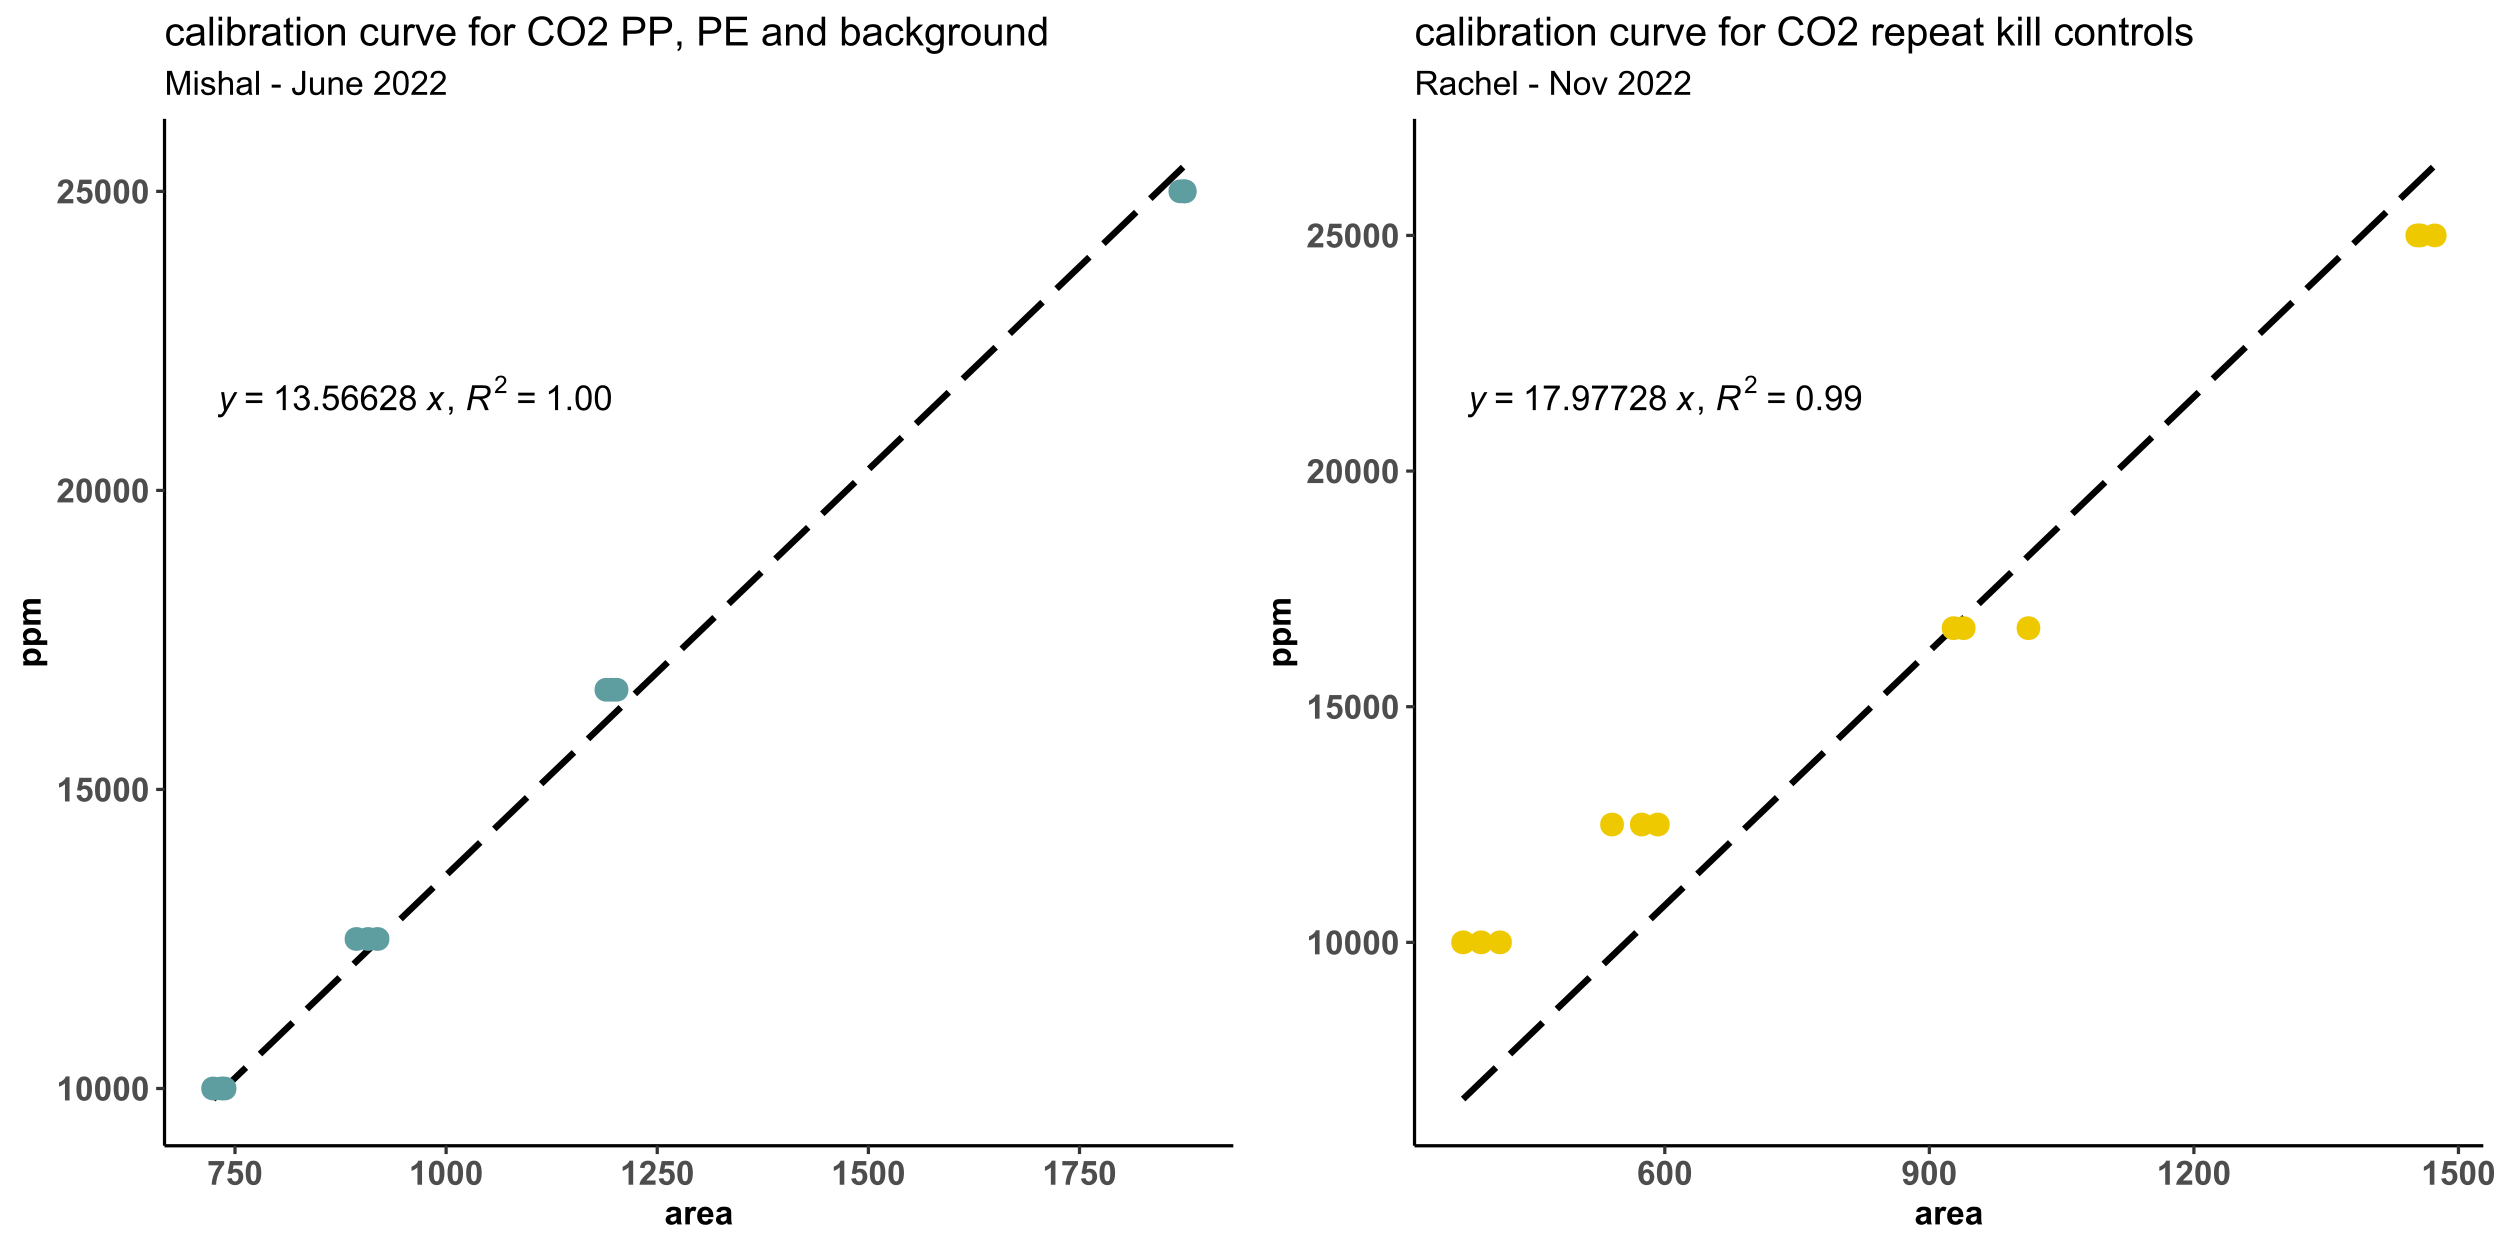 <?xml version="1.0" encoding="UTF-8"?>
<svg xmlns="http://www.w3.org/2000/svg" xmlns:xlink="http://www.w3.org/1999/xlink" width="821pt" height="410pt" viewBox="0 0 821 410" version="1.1">
<defs>
<g>
<symbol overflow="visible" id="glyph0-0">
<path style="stroke:none;" d="M 1.422 0 L 1.422 -7.113 L 7.113 -7.113 L 7.113 0 Z M 1.602 -0.18 L 6.934 -0.18 L 6.934 -6.934 L 1.602 -6.934 Z M 1.602 -0.18 "/>
</symbol>
<symbol overflow="visible" id="glyph0-1">
<path style="stroke:none;" d="M 0 2.277 L 0.062 1.332 C 0.266 1.387 0.469 1.418 0.668 1.422 C 0.871 1.418 1.035 1.371 1.16 1.285 C 1.324 1.16 1.5 0.93 1.695 0.594 L 2.016 0.016 L 1.035 -5.902 L 2.023 -5.902 L 2.469 -2.918 C 2.555 -2.328 2.633 -1.738 2.695 -1.148 L 5.336 -5.902 L 6.387 -5.902 L 2.621 0.785 C 2.254 1.434 1.934 1.863 1.656 2.078 C 1.371 2.285 1.047 2.391 0.684 2.395 C 0.445 2.391 0.219 2.352 0 2.277 Z M 0 2.277 "/>
</symbol>
<symbol overflow="visible" id="glyph0-2">
<path style="stroke:none;" d="M -0.016 0 L 2.551 -2.996 L 1.078 -5.902 L 2.191 -5.902 L 2.691 -4.852 C 2.871 -4.457 3.039 -4.078 3.191 -3.723 L 4.891 -5.902 L 6.117 -5.902 L 3.641 -2.918 L 5.129 0 L 4.02 0 L 3.43 -1.199 C 3.297 -1.453 3.156 -1.77 3 -2.152 L 1.246 0 Z M -0.016 0 "/>
</symbol>
<symbol overflow="visible" id="glyph0-3">
<path style="stroke:none;" d="M 0.535 0 L 2.238 -8.148 L 5.656 -8.148 C 6.328 -8.145 6.84 -8.086 7.191 -7.977 C 7.535 -7.859 7.809 -7.648 8.012 -7.34 C 8.207 -7.027 8.309 -6.637 8.309 -6.164 C 8.309 -5.5 8.09 -4.949 7.656 -4.512 C 7.223 -4.074 6.523 -3.789 5.559 -3.664 C 5.852 -3.441 6.074 -3.227 6.23 -3.016 C 6.566 -2.535 6.84 -2.043 7.051 -1.535 L 7.676 0 L 6.457 0 L 5.875 -1.516 C 5.66 -2.062 5.418 -2.539 5.152 -2.941 C 4.965 -3.215 4.777 -3.395 4.586 -3.484 C 4.391 -3.57 4.078 -3.613 3.645 -3.617 L 2.379 -3.617 L 1.621 0 Z M 2.562 -4.5 L 4.066 -4.5 C 4.762 -4.5 5.215 -4.508 5.43 -4.527 C 5.84 -4.566 6.176 -4.66 6.441 -4.805 C 6.699 -4.949 6.902 -5.145 7.051 -5.391 C 7.191 -5.633 7.266 -5.895 7.27 -6.18 C 7.266 -6.414 7.211 -6.621 7.105 -6.797 C 6.996 -6.973 6.855 -7.09 6.684 -7.156 C 6.508 -7.219 6.211 -7.254 5.797 -7.254 L 3.141 -7.254 Z M 2.562 -4.5 "/>
</symbol>
<symbol overflow="visible" id="glyph1-0">
<path style="stroke:none;" d="M 0.574 0 L 0.574 -7.113 L 6.262 -7.113 L 6.262 0 Z M 0.75 -0.18 L 6.086 -0.18 L 6.086 -6.934 L 0.75 -6.934 Z M 0.75 -0.18 "/>
</symbol>
<symbol overflow="visible" id="glyph1-1">
<path style="stroke:none;" d=""/>
</symbol>
<symbol overflow="visible" id="glyph2-0">
<path style="stroke:none;" d="M 1.422 0 L 1.422 -7.113 L 7.113 -7.113 L 7.113 0 Z M 1.602 -0.18 L 6.934 -0.18 L 6.934 -6.934 L 1.602 -6.934 Z M 1.602 -0.18 "/>
</symbol>
<symbol overflow="visible" id="glyph2-1">
<path style="stroke:none;" d="M 6.012 -4.789 L 0.633 -4.789 L 0.633 -5.723 L 6.012 -5.723 Z M 6.012 -2.316 L 0.633 -2.316 L 0.633 -3.25 L 6.012 -3.25 Z M 6.012 -2.316 "/>
</symbol>
<symbol overflow="visible" id="glyph2-2">
<path style="stroke:none;" d="M 4.238 0 L 3.238 0 L 3.238 -6.375 C 2.996 -6.145 2.68 -5.914 2.293 -5.684 C 1.898 -5.453 1.547 -5.281 1.238 -5.168 L 1.238 -6.137 C 1.793 -6.395 2.285 -6.715 2.707 -7.09 C 3.125 -7.465 3.418 -7.828 3.594 -8.18 L 4.238 -8.18 Z M 4.238 0 "/>
</symbol>
<symbol overflow="visible" id="glyph2-3">
<path style="stroke:none;" d="M 0.477 -2.152 L 1.477 -2.285 C 1.594 -1.715 1.789 -1.305 2.062 -1.059 C 2.336 -0.805 2.672 -0.68 3.074 -0.684 C 3.539 -0.68 3.934 -0.844 4.262 -1.172 C 4.582 -1.496 4.746 -1.898 4.75 -2.383 C 4.746 -2.84 4.598 -3.219 4.301 -3.52 C 4 -3.816 3.617 -3.965 3.156 -3.969 C 2.965 -3.965 2.73 -3.93 2.449 -3.855 L 2.562 -4.734 C 2.625 -4.727 2.68 -4.723 2.723 -4.723 C 3.148 -4.723 3.531 -4.832 3.871 -5.055 C 4.211 -5.277 4.383 -5.621 4.383 -6.086 C 4.383 -6.449 4.258 -6.754 4.012 -6.996 C 3.762 -7.238 3.441 -7.359 3.051 -7.359 C 2.66 -7.359 2.336 -7.234 2.078 -6.992 C 1.816 -6.742 1.648 -6.375 1.578 -5.891 L 0.578 -6.07 C 0.699 -6.738 0.977 -7.254 1.41 -7.625 C 1.844 -7.992 2.383 -8.18 3.027 -8.18 C 3.469 -8.18 3.879 -8.082 4.254 -7.895 C 4.629 -7.699 4.914 -7.441 5.113 -7.113 C 5.312 -6.781 5.414 -6.43 5.414 -6.062 C 5.414 -5.707 5.316 -5.387 5.129 -5.102 C 4.938 -4.809 4.66 -4.578 4.289 -4.414 C 4.77 -4.297 5.141 -4.066 5.41 -3.719 C 5.676 -3.367 5.812 -2.93 5.812 -2.406 C 5.812 -1.691 5.551 -1.09 5.035 -0.598 C 4.512 -0.105 3.855 0.141 3.066 0.145 C 2.348 0.141 1.754 -0.07 1.285 -0.492 C 0.809 -0.918 0.539 -1.469 0.477 -2.152 Z M 0.477 -2.152 "/>
</symbol>
<symbol overflow="visible" id="glyph2-4">
<path style="stroke:none;" d="M 1.035 0 L 1.035 -1.141 L 2.172 -1.141 L 2.172 0 Z M 1.035 0 "/>
</symbol>
<symbol overflow="visible" id="glyph2-5">
<path style="stroke:none;" d="M 0.473 -2.133 L 1.523 -2.223 C 1.602 -1.707 1.781 -1.324 2.062 -1.07 C 2.344 -0.809 2.684 -0.68 3.09 -0.684 C 3.566 -0.68 3.977 -0.859 4.312 -1.227 C 4.645 -1.586 4.809 -2.07 4.812 -2.672 C 4.809 -3.242 4.648 -3.691 4.332 -4.023 C 4.008 -4.352 3.59 -4.516 3.074 -4.52 C 2.75 -4.516 2.457 -4.441 2.199 -4.297 C 1.938 -4.148 1.734 -3.961 1.59 -3.73 L 0.648 -3.852 L 1.438 -8.035 L 5.492 -8.035 L 5.492 -7.078 L 2.238 -7.078 L 1.801 -4.891 C 2.285 -5.23 2.801 -5.402 3.34 -5.402 C 4.051 -5.402 4.648 -5.152 5.141 -4.66 C 5.625 -4.164 5.871 -3.531 5.875 -2.762 C 5.871 -2.02 5.656 -1.383 5.23 -0.852 C 4.703 -0.188 3.988 0.141 3.09 0.141 C 2.344 0.141 1.738 -0.066 1.273 -0.48 C 0.805 -0.895 0.539 -1.445 0.473 -2.133 Z M 0.473 -2.133 "/>
</symbol>
<symbol overflow="visible" id="glyph2-6">
<path style="stroke:none;" d="M 5.664 -6.152 L 4.668 -6.074 C 4.578 -6.465 4.453 -6.75 4.289 -6.93 C 4.016 -7.215 3.68 -7.359 3.289 -7.359 C 2.969 -7.359 2.691 -7.27 2.449 -7.09 C 2.133 -6.859 1.883 -6.523 1.703 -6.082 C 1.52 -5.641 1.426 -5.012 1.422 -4.203 C 1.66 -4.562 1.953 -4.836 2.305 -5.016 C 2.648 -5.195 3.016 -5.285 3.402 -5.285 C 4.066 -5.285 4.633 -5.039 5.105 -4.547 C 5.57 -4.055 5.805 -3.418 5.809 -2.645 C 5.805 -2.129 5.695 -1.656 5.477 -1.219 C 5.254 -0.781 4.949 -0.445 4.566 -0.211 C 4.176 0.023 3.742 0.141 3.258 0.141 C 2.422 0.141 1.742 -0.164 1.219 -0.777 C 0.691 -1.391 0.426 -2.402 0.43 -3.812 C 0.426 -5.387 0.719 -6.531 1.301 -7.246 C 1.809 -7.867 2.492 -8.18 3.352 -8.18 C 3.992 -8.18 4.516 -8 4.926 -7.641 C 5.332 -7.281 5.578 -6.785 5.664 -6.152 Z M 1.578 -2.641 C 1.574 -2.293 1.648 -1.961 1.797 -1.648 C 1.941 -1.332 2.145 -1.094 2.41 -0.93 C 2.668 -0.762 2.945 -0.68 3.238 -0.684 C 3.66 -0.68 4.023 -0.852 4.328 -1.195 C 4.629 -1.535 4.781 -1.996 4.785 -2.586 C 4.781 -3.145 4.629 -3.59 4.332 -3.914 C 4.027 -4.238 3.652 -4.398 3.199 -4.402 C 2.746 -4.398 2.363 -4.238 2.051 -3.914 C 1.734 -3.59 1.574 -3.164 1.578 -2.641 Z M 1.578 -2.641 "/>
</symbol>
<symbol overflow="visible" id="glyph2-7">
<path style="stroke:none;" d="M 5.73 -0.961 L 5.73 0 L 0.344 0 C 0.332 -0.238 0.371 -0.469 0.461 -0.695 C 0.598 -1.059 0.816 -1.418 1.121 -1.777 C 1.418 -2.129 1.855 -2.543 2.43 -3.012 C 3.312 -3.738 3.91 -4.312 4.223 -4.738 C 4.531 -5.16 4.688 -5.562 4.691 -5.941 C 4.688 -6.336 4.547 -6.668 4.266 -6.941 C 3.98 -7.211 3.609 -7.348 3.156 -7.352 C 2.672 -7.348 2.285 -7.203 2 -6.918 C 1.707 -6.625 1.562 -6.227 1.562 -5.719 L 0.535 -5.824 C 0.602 -6.59 0.867 -7.172 1.328 -7.574 C 1.785 -7.977 2.402 -8.18 3.18 -8.18 C 3.957 -8.18 4.574 -7.961 5.035 -7.527 C 5.488 -7.094 5.719 -6.559 5.719 -5.918 C 5.719 -5.59 5.648 -5.27 5.516 -4.957 C 5.379 -4.641 5.16 -4.309 4.852 -3.961 C 4.543 -3.613 4.027 -3.133 3.312 -2.527 C 2.707 -2.02 2.324 -1.68 2.156 -1.504 C 1.984 -1.32 1.844 -1.141 1.734 -0.961 Z M 5.73 -0.961 "/>
</symbol>
<symbol overflow="visible" id="glyph2-8">
<path style="stroke:none;" d="M 2.012 -4.418 C 1.594 -4.566 1.289 -4.781 1.09 -5.066 C 0.887 -5.348 0.785 -5.684 0.789 -6.078 C 0.785 -6.668 0.996 -7.168 1.426 -7.574 C 1.848 -7.977 2.418 -8.18 3.129 -8.18 C 3.84 -8.18 4.41 -7.973 4.844 -7.559 C 5.277 -7.145 5.496 -6.641 5.496 -6.051 C 5.496 -5.672 5.395 -5.344 5.199 -5.062 C 4.996 -4.781 4.695 -4.566 4.297 -4.418 C 4.793 -4.254 5.176 -3.988 5.438 -3.629 C 5.695 -3.262 5.824 -2.828 5.828 -2.328 C 5.824 -1.629 5.578 -1.043 5.09 -0.57 C 4.594 -0.094 3.945 0.141 3.145 0.141 C 2.34 0.141 1.691 -0.098 1.199 -0.574 C 0.703 -1.051 0.457 -1.645 0.461 -2.355 C 0.457 -2.887 0.59 -3.328 0.863 -3.688 C 1.129 -4.039 1.512 -4.285 2.012 -4.418 Z M 1.812 -6.113 C 1.809 -5.723 1.934 -5.41 2.184 -5.168 C 2.43 -4.922 2.754 -4.797 3.152 -4.801 C 3.535 -4.797 3.848 -4.918 4.098 -5.164 C 4.34 -5.406 4.465 -5.707 4.469 -6.059 C 4.465 -6.426 4.336 -6.734 4.086 -6.984 C 3.828 -7.234 3.516 -7.359 3.141 -7.359 C 2.758 -7.359 2.438 -7.234 2.188 -6.992 C 1.934 -6.742 1.809 -6.449 1.812 -6.113 Z M 1.488 -2.352 C 1.488 -2.062 1.555 -1.785 1.691 -1.52 C 1.824 -1.25 2.023 -1.047 2.293 -0.902 C 2.559 -0.754 2.848 -0.68 3.156 -0.684 C 3.633 -0.68 4.027 -0.832 4.34 -1.145 C 4.648 -1.449 4.805 -1.84 4.809 -2.316 C 4.805 -2.793 4.645 -3.191 4.324 -3.512 C 4.004 -3.824 3.602 -3.984 3.125 -3.984 C 2.648 -3.984 2.258 -3.828 1.953 -3.516 C 1.641 -3.203 1.488 -2.812 1.488 -2.352 Z M 1.488 -2.352 "/>
</symbol>
<symbol overflow="visible" id="glyph2-9">
<path style="stroke:none;" d="M 1.012 0 L 1.012 -1.141 L 2.152 -1.141 L 2.152 0 C 2.148 0.418 2.074 0.754 1.93 1.016 C 1.777 1.27 1.543 1.469 1.223 1.613 L 0.945 1.184 C 1.152 1.09 1.309 0.953 1.41 0.773 C 1.508 0.594 1.562 0.336 1.578 0 Z M 1.012 0 "/>
</symbol>
<symbol overflow="visible" id="glyph2-10">
<path style="stroke:none;" d=""/>
</symbol>
<symbol overflow="visible" id="glyph2-11">
<path style="stroke:none;" d="M 0.473 -4.02 C 0.469 -4.98 0.566 -5.754 0.77 -6.34 C 0.965 -6.926 1.262 -7.379 1.652 -7.699 C 2.043 -8.02 2.535 -8.18 3.129 -8.18 C 3.566 -8.18 3.949 -8.09 4.277 -7.914 C 4.605 -7.738 4.875 -7.484 5.094 -7.152 C 5.305 -6.82 5.477 -6.418 5.602 -5.941 C 5.723 -5.465 5.781 -4.824 5.785 -4.02 C 5.781 -3.062 5.684 -2.289 5.488 -1.703 C 5.289 -1.113 4.996 -0.66 4.609 -0.34 C 4.215 -0.02 3.723 0.141 3.129 0.141 C 2.34 0.141 1.723 -0.141 1.277 -0.707 C 0.738 -1.383 0.469 -2.488 0.473 -4.02 Z M 1.5 -4.02 C 1.5 -2.68 1.656 -1.789 1.969 -1.348 C 2.281 -0.902 2.668 -0.68 3.129 -0.684 C 3.586 -0.68 3.969 -0.902 4.285 -1.348 C 4.598 -1.793 4.758 -2.684 4.758 -4.02 C 4.758 -5.359 4.598 -6.25 4.285 -6.691 C 3.969 -7.129 3.582 -7.348 3.117 -7.352 C 2.656 -7.348 2.289 -7.152 2.016 -6.77 C 1.672 -6.27 1.5 -5.355 1.5 -4.02 Z M 1.5 -4.02 "/>
</symbol>
<symbol overflow="visible" id="glyph2-12">
<path style="stroke:none;" d="M 0.539 -7.078 L 0.539 -8.043 L 5.812 -8.043 L 5.812 -7.262 C 5.293 -6.707 4.777 -5.977 4.27 -5.062 C 3.758 -4.148 3.363 -3.207 3.09 -2.238 C 2.887 -1.559 2.762 -0.812 2.707 0 L 1.68 0 C 1.688 -0.641 1.812 -1.414 2.055 -2.32 C 2.293 -3.227 2.641 -4.102 3.094 -4.949 C 3.543 -5.789 4.02 -6.5 4.527 -7.078 Z M 0.539 -7.078 "/>
</symbol>
<symbol overflow="visible" id="glyph2-13">
<path style="stroke:none;" d="M 0.621 -1.883 L 1.582 -1.973 C 1.664 -1.516 1.82 -1.188 2.051 -0.988 C 2.277 -0.781 2.57 -0.68 2.934 -0.684 C 3.238 -0.68 3.508 -0.75 3.742 -0.895 C 3.973 -1.031 4.164 -1.219 4.312 -1.457 C 4.461 -1.691 4.582 -2.008 4.684 -2.41 C 4.781 -2.809 4.832 -3.219 4.836 -3.633 C 4.832 -3.676 4.832 -3.742 4.828 -3.836 C 4.625 -3.512 4.352 -3.254 4.008 -3.059 C 3.66 -2.859 3.285 -2.758 2.883 -2.762 C 2.207 -2.758 1.637 -3.004 1.172 -3.496 C 0.703 -3.984 0.469 -4.629 0.473 -5.43 C 0.469 -6.254 0.711 -6.918 1.203 -7.422 C 1.688 -7.926 2.301 -8.18 3.035 -8.18 C 3.562 -8.18 4.043 -8.035 4.484 -7.75 C 4.922 -7.465 5.258 -7.059 5.484 -6.531 C 5.711 -6.004 5.824 -5.238 5.828 -4.238 C 5.824 -3.195 5.711 -2.367 5.488 -1.754 C 5.262 -1.133 4.926 -0.664 4.48 -0.344 C 4.031 -0.02 3.508 0.141 2.91 0.141 C 2.273 0.141 1.754 -0.035 1.352 -0.391 C 0.945 -0.742 0.703 -1.238 0.621 -1.883 Z M 4.719 -5.48 C 4.715 -6.051 4.562 -6.508 4.258 -6.844 C 3.949 -7.18 3.582 -7.348 3.156 -7.352 C 2.707 -7.348 2.32 -7.164 1.992 -6.805 C 1.664 -6.438 1.5 -5.969 1.5 -5.395 C 1.5 -4.875 1.656 -4.453 1.969 -4.129 C 2.281 -3.805 2.668 -3.645 3.129 -3.645 C 3.59 -3.645 3.969 -3.805 4.27 -4.129 C 4.566 -4.453 4.715 -4.902 4.719 -5.48 Z M 4.719 -5.48 "/>
</symbol>
<symbol overflow="visible" id="glyph3-0">
<path style="stroke:none;" d="M 0.996 0 L 0.996 -4.98 L 4.98 -4.98 L 4.98 0 Z M 1.121 -0.125 L 4.855 -0.125 L 4.855 -4.855 L 1.121 -4.855 Z M 1.121 -0.125 "/>
</symbol>
<symbol overflow="visible" id="glyph3-1">
<path style="stroke:none;" d="M 4.012 -0.672 L 4.012 0 L 0.242 0 C 0.234 -0.168 0.262 -0.328 0.324 -0.484 C 0.418 -0.738 0.574 -0.992 0.785 -1.242 C 0.996 -1.492 1.301 -1.781 1.699 -2.109 C 2.316 -2.617 2.734 -3.02 2.953 -3.316 C 3.172 -3.613 3.281 -3.895 3.281 -4.16 C 3.281 -4.434 3.18 -4.664 2.984 -4.859 C 2.781 -5.047 2.523 -5.145 2.211 -5.148 C 1.867 -5.145 1.598 -5.043 1.398 -4.844 C 1.195 -4.637 1.094 -4.355 1.094 -4.004 L 0.375 -4.078 C 0.422 -4.613 0.605 -5.02 0.93 -5.305 C 1.246 -5.582 1.68 -5.723 2.227 -5.727 C 2.773 -5.723 3.203 -5.57 3.523 -5.27 C 3.84 -4.965 4 -4.59 4.004 -4.145 C 4 -3.91 3.953 -3.688 3.863 -3.469 C 3.766 -3.25 3.613 -3.016 3.398 -2.773 C 3.18 -2.523 2.82 -2.191 2.32 -1.77 C 1.898 -1.418 1.625 -1.176 1.508 -1.051 C 1.387 -0.922 1.289 -0.797 1.215 -0.672 Z M 4.012 -0.672 "/>
</symbol>
<symbol overflow="visible" id="glyph4-0">
<path style="stroke:none;" d="M 1.375 0 L 1.375 -6.875 L 6.875 -6.875 L 6.875 0 Z M 1.547 -0.172 L 6.703 -0.172 L 6.703 -6.703 L 1.547 -6.703 Z M 1.547 -0.172 "/>
</symbol>
<symbol overflow="visible" id="glyph4-1">
<path style="stroke:none;" d="M 4.328 0 L 2.82 0 L 2.82 -5.688 C 2.266 -5.168 1.617 -4.785 0.871 -4.543 L 0.871 -5.914 C 1.262 -6.039 1.688 -6.285 2.152 -6.645 C 2.613 -7.004 2.934 -7.422 3.105 -7.906 L 4.328 -7.906 Z M 4.328 0 "/>
</symbol>
<symbol overflow="visible" id="glyph4-2">
<path style="stroke:none;" d="M 3.02 -7.906 C 3.777 -7.902 4.375 -7.633 4.809 -7.09 C 5.316 -6.445 5.57 -5.375 5.574 -3.883 C 5.57 -2.391 5.312 -1.32 4.801 -0.672 C 4.371 -0.137 3.777 0.129 3.02 0.133 C 2.246 0.129 1.629 -0.164 1.164 -0.75 C 0.691 -1.336 0.457 -2.383 0.461 -3.898 C 0.457 -5.379 0.715 -6.449 1.234 -7.102 C 1.66 -7.637 2.254 -7.902 3.02 -7.906 Z M 3.02 -6.656 C 2.832 -6.656 2.672 -6.598 2.531 -6.48 C 2.387 -6.363 2.273 -6.152 2.195 -5.855 C 2.09 -5.461 2.039 -4.805 2.039 -3.883 C 2.039 -2.957 2.086 -2.32 2.18 -1.977 C 2.273 -1.629 2.391 -1.402 2.531 -1.289 C 2.672 -1.172 2.832 -1.113 3.02 -1.117 C 3.199 -1.113 3.363 -1.172 3.508 -1.289 C 3.648 -1.406 3.758 -1.613 3.84 -1.918 C 3.941 -2.301 3.996 -2.957 3.996 -3.883 C 3.996 -4.805 3.949 -5.438 3.855 -5.785 C 3.762 -6.129 3.645 -6.363 3.504 -6.48 C 3.363 -6.598 3.199 -6.656 3.02 -6.656 Z M 3.02 -6.656 "/>
</symbol>
<symbol overflow="visible" id="glyph4-3">
<path style="stroke:none;" d="M 0.488 -2.023 L 1.992 -2.18 C 2.035 -1.84 2.16 -1.57 2.375 -1.371 C 2.582 -1.172 2.828 -1.07 3.105 -1.074 C 3.418 -1.07 3.684 -1.199 3.906 -1.457 C 4.121 -1.711 4.23 -2.098 4.234 -2.617 C 4.23 -3.098 4.121 -3.461 3.906 -3.703 C 3.688 -3.945 3.406 -4.066 3.062 -4.066 C 2.625 -4.066 2.234 -3.875 1.895 -3.492 L 0.672 -3.668 L 1.445 -7.766 L 5.438 -7.766 L 5.438 -6.355 L 2.59 -6.355 L 2.352 -5.016 C 2.688 -5.184 3.031 -5.266 3.383 -5.27 C 4.047 -5.266 4.617 -5.023 5.086 -4.539 C 5.551 -4.051 5.781 -3.418 5.785 -2.641 C 5.781 -1.992 5.594 -1.414 5.219 -0.906 C 4.707 -0.215 3.996 0.129 3.09 0.133 C 2.359 0.129 1.77 -0.062 1.312 -0.449 C 0.852 -0.836 0.574 -1.359 0.488 -2.023 Z M 0.488 -2.023 "/>
</symbol>
<symbol overflow="visible" id="glyph4-4">
<path style="stroke:none;" d="M 5.562 -1.402 L 5.562 0 L 0.273 0 C 0.328 -0.531 0.5 -1.031 0.789 -1.508 C 1.074 -1.977 1.641 -2.605 2.488 -3.395 C 3.164 -4.023 3.582 -4.453 3.738 -4.684 C 3.945 -4.992 4.047 -5.301 4.051 -5.609 C 4.047 -5.941 3.957 -6.199 3.777 -6.383 C 3.594 -6.562 3.344 -6.656 3.031 -6.656 C 2.711 -6.656 2.461 -6.559 2.277 -6.371 C 2.09 -6.176 1.98 -5.863 1.953 -5.426 L 0.453 -5.574 C 0.539 -6.402 0.82 -7 1.293 -7.363 C 1.766 -7.723 2.355 -7.902 3.066 -7.906 C 3.84 -7.902 4.453 -7.695 4.898 -7.277 C 5.34 -6.855 5.559 -6.332 5.562 -5.715 C 5.559 -5.355 5.496 -5.02 5.371 -4.703 C 5.242 -4.379 5.043 -4.043 4.77 -3.695 C 4.586 -3.461 4.254 -3.125 3.781 -2.691 C 3.301 -2.25 3 -1.961 2.875 -1.82 C 2.746 -1.676 2.645 -1.535 2.566 -1.402 Z M 5.562 -1.402 "/>
</symbol>
<symbol overflow="visible" id="glyph4-5">
<path style="stroke:none;" d="M 0.469 -6.363 L 0.469 -7.766 L 5.629 -7.766 L 5.629 -6.672 C 5.199 -6.25 4.766 -5.648 4.328 -4.867 C 3.887 -4.082 3.551 -3.25 3.32 -2.367 C 3.09 -1.484 2.977 -0.695 2.98 0 L 1.523 0 C 1.547 -1.086 1.77 -2.195 2.199 -3.328 C 2.621 -4.461 3.188 -5.473 3.898 -6.363 Z M 0.469 -6.363 "/>
</symbol>
<symbol overflow="visible" id="glyph4-6">
<path style="stroke:none;" d="M 1.918 -3.965 L 0.547 -4.211 C 0.695 -4.762 0.961 -5.168 1.34 -5.434 C 1.715 -5.695 2.273 -5.828 3.02 -5.832 C 3.688 -5.828 4.188 -5.75 4.52 -5.594 C 4.848 -5.434 5.082 -5.23 5.215 -4.984 C 5.348 -4.738 5.414 -4.289 5.418 -3.637 L 5.402 -1.875 C 5.402 -1.371 5.426 -1 5.473 -0.762 C 5.52 -0.523 5.609 -0.27 5.746 0 L 4.254 0 C 4.215 -0.098 4.164 -0.246 4.109 -0.445 C 4.078 -0.531 4.062 -0.59 4.055 -0.625 C 3.797 -0.371 3.52 -0.184 3.227 -0.059 C 2.934 0.066 2.621 0.129 2.289 0.129 C 1.699 0.129 1.234 -0.027 0.898 -0.348 C 0.555 -0.664 0.387 -1.07 0.391 -1.559 C 0.387 -1.879 0.465 -2.164 0.621 -2.418 C 0.777 -2.668 0.992 -2.863 1.27 -3 C 1.547 -3.133 1.945 -3.25 2.469 -3.352 C 3.172 -3.484 3.664 -3.605 3.938 -3.723 L 3.938 -3.871 C 3.938 -4.16 3.863 -4.367 3.723 -4.492 C 3.574 -4.613 3.305 -4.676 2.91 -4.68 C 2.641 -4.676 2.43 -4.621 2.281 -4.52 C 2.129 -4.41 2.008 -4.227 1.918 -3.965 Z M 3.938 -2.738 C 3.742 -2.668 3.434 -2.594 3.02 -2.508 C 2.598 -2.418 2.324 -2.328 2.195 -2.246 C 1.996 -2.102 1.898 -1.926 1.902 -1.715 C 1.898 -1.5 1.977 -1.316 2.137 -1.164 C 2.293 -1.008 2.492 -0.93 2.738 -0.934 C 3.008 -0.93 3.27 -1.02 3.52 -1.203 C 3.699 -1.336 3.82 -1.504 3.879 -1.703 C 3.918 -1.828 3.938 -2.074 3.938 -2.438 Z M 3.938 -2.738 "/>
</symbol>
<symbol overflow="visible" id="glyph4-7">
<path style="stroke:none;" d="M 2.234 0 L 0.727 0 L 0.727 -5.703 L 2.125 -5.703 L 2.125 -4.895 C 2.363 -5.273 2.578 -5.527 2.773 -5.648 C 2.961 -5.77 3.18 -5.828 3.426 -5.832 C 3.766 -5.828 4.098 -5.734 4.422 -5.547 L 3.953 -4.234 C 3.695 -4.395 3.457 -4.477 3.242 -4.48 C 3.027 -4.477 2.852 -4.418 2.707 -4.305 C 2.559 -4.184 2.441 -3.973 2.359 -3.672 C 2.273 -3.367 2.23 -2.73 2.234 -1.762 Z M 2.234 0 "/>
</symbol>
<symbol overflow="visible" id="glyph4-8">
<path style="stroke:none;" d="M 4.094 -1.816 L 5.598 -1.562 C 5.398 -1.008 5.094 -0.586 4.68 -0.301 C 4.262 -0.012 3.742 0.129 3.117 0.129 C 2.125 0.129 1.391 -0.195 0.914 -0.844 C 0.535 -1.359 0.344 -2.012 0.348 -2.809 C 0.344 -3.75 0.594 -4.492 1.09 -5.027 C 1.582 -5.562 2.207 -5.828 2.965 -5.832 C 3.812 -5.828 4.48 -5.551 4.973 -4.992 C 5.461 -4.43 5.695 -3.57 5.676 -2.418 L 1.895 -2.418 C 1.902 -1.969 2.027 -1.621 2.262 -1.371 C 2.492 -1.121 2.781 -0.996 3.133 -1 C 3.363 -0.996 3.562 -1.059 3.727 -1.191 C 3.887 -1.316 4.008 -1.527 4.094 -1.816 Z M 4.18 -3.34 C 4.164 -3.777 4.051 -4.109 3.84 -4.336 C 3.621 -4.562 3.359 -4.676 3.055 -4.68 C 2.723 -4.676 2.453 -4.555 2.238 -4.32 C 2.023 -4.074 1.918 -3.75 1.922 -3.34 Z M 4.18 -3.34 "/>
</symbol>
<symbol overflow="visible" id="glyph4-9">
<path style="stroke:none;" d="M 5.582 -5.945 L 4.121 -5.785 C 4.082 -6.082 3.988 -6.305 3.84 -6.449 C 3.684 -6.59 3.488 -6.66 3.254 -6.664 C 2.934 -6.66 2.664 -6.52 2.445 -6.234 C 2.223 -5.945 2.086 -5.348 2.031 -4.445 C 2.402 -4.887 2.871 -5.109 3.434 -5.113 C 4.062 -5.109 4.602 -4.867 5.051 -4.391 C 5.5 -3.906 5.723 -3.289 5.727 -2.535 C 5.723 -1.727 5.488 -1.082 5.016 -0.598 C 4.543 -0.113 3.934 0.129 3.195 0.133 C 2.398 0.129 1.746 -0.176 1.234 -0.793 C 0.723 -1.406 0.469 -2.418 0.469 -3.828 C 0.469 -5.266 0.734 -6.309 1.266 -6.949 C 1.797 -7.586 2.488 -7.902 3.348 -7.906 C 3.941 -7.902 4.438 -7.734 4.828 -7.402 C 5.219 -7.066 5.469 -6.582 5.582 -5.945 Z M 2.16 -2.652 C 2.156 -2.16 2.27 -1.781 2.496 -1.516 C 2.723 -1.246 2.98 -1.113 3.27 -1.117 C 3.551 -1.113 3.781 -1.223 3.969 -1.445 C 4.152 -1.66 4.246 -2.02 4.25 -2.52 C 4.246 -3.031 4.148 -3.406 3.949 -3.645 C 3.746 -3.879 3.492 -3.996 3.195 -4 C 2.902 -3.996 2.66 -3.883 2.461 -3.66 C 2.258 -3.43 2.156 -3.094 2.16 -2.652 Z M 2.16 -2.652 "/>
</symbol>
<symbol overflow="visible" id="glyph4-10">
<path style="stroke:none;" d="M 0.5 -1.82 L 1.961 -1.98 C 1.996 -1.684 2.09 -1.461 2.238 -1.32 C 2.387 -1.172 2.586 -1.102 2.836 -1.105 C 3.148 -1.102 3.41 -1.246 3.629 -1.535 C 3.844 -1.82 3.984 -2.414 4.051 -3.32 C 3.668 -2.879 3.195 -2.66 2.625 -2.66 C 2.004 -2.66 1.469 -2.898 1.02 -3.375 C 0.57 -3.852 0.344 -4.473 0.348 -5.242 C 0.344 -6.039 0.582 -6.684 1.059 -7.172 C 1.531 -7.66 2.137 -7.902 2.875 -7.906 C 3.668 -7.902 4.324 -7.594 4.84 -6.98 C 5.352 -6.359 5.605 -5.344 5.609 -3.93 C 5.605 -2.488 5.34 -1.449 4.809 -0.816 C 4.273 -0.176 3.578 0.141 2.723 0.141 C 2.105 0.141 1.609 -0.023 1.23 -0.352 C 0.848 -0.68 0.602 -1.168 0.5 -1.82 Z M 3.914 -5.117 C 3.914 -5.602 3.801 -5.98 3.578 -6.25 C 3.352 -6.52 3.094 -6.656 2.805 -6.656 C 2.52 -6.656 2.285 -6.543 2.105 -6.324 C 1.918 -6.098 1.828 -5.738 1.832 -5.242 C 1.828 -4.73 1.93 -4.355 2.133 -4.121 C 2.332 -3.879 2.582 -3.762 2.883 -3.766 C 3.172 -3.762 3.414 -3.875 3.617 -4.109 C 3.812 -4.336 3.914 -4.672 3.914 -5.117 Z M 3.914 -5.117 "/>
</symbol>
<symbol overflow="visible" id="glyph5-0">
<path style="stroke:none;" d="M 0 -1.375 L -6.875 -1.375 L -6.875 -6.875 L 0 -6.875 Z M -0.172 -1.547 L -0.172 -6.703 L -6.703 -6.703 L -6.703 -1.547 Z M -0.172 -1.547 "/>
</symbol>
<symbol overflow="visible" id="glyph5-1">
<path style="stroke:none;" d="M -5.703 -0.746 L -5.703 -2.152 L -4.867 -2.152 C -5.152 -2.332 -5.383 -2.582 -5.562 -2.895 C -5.738 -3.207 -5.828 -3.551 -5.832 -3.934 C -5.828 -4.59 -5.57 -5.152 -5.051 -5.617 C -4.531 -6.078 -3.809 -6.309 -2.883 -6.312 C -1.93 -6.309 -1.188 -6.078 -0.664 -5.613 C -0.133 -5.145 0.129 -4.578 0.129 -3.922 C 0.129 -3.602 0.066 -3.316 -0.059 -3.062 C -0.184 -2.805 -0.398 -2.535 -0.703 -2.258 L 2.172 -2.258 L 2.172 -0.746 Z M -2.949 -2.238 C -2.305 -2.238 -1.832 -2.363 -1.527 -2.621 C -1.219 -2.871 -1.066 -3.184 -1.07 -3.551 C -1.066 -3.902 -1.207 -4.191 -1.488 -4.426 C -1.77 -4.652 -2.23 -4.77 -2.875 -4.773 C -3.469 -4.77 -3.91 -4.648 -4.203 -4.414 C -4.492 -4.172 -4.641 -3.875 -4.641 -3.523 C -4.641 -3.148 -4.496 -2.844 -4.211 -2.602 C -3.926 -2.359 -3.504 -2.238 -2.949 -2.238 Z M -2.949 -2.238 "/>
</symbol>
<symbol overflow="visible" id="glyph5-2">
<path style="stroke:none;" d="M -5.703 -0.676 L -5.703 -2.066 L -4.926 -2.066 C -5.527 -2.562 -5.828 -3.156 -5.832 -3.848 C -5.828 -4.211 -5.754 -4.527 -5.605 -4.797 C -5.453 -5.062 -5.227 -5.281 -4.926 -5.457 C -5.227 -5.703 -5.453 -5.973 -5.605 -6.266 C -5.754 -6.555 -5.828 -6.867 -5.832 -7.195 C -5.828 -7.613 -5.746 -7.965 -5.578 -8.258 C -5.406 -8.547 -5.156 -8.766 -4.828 -8.91 C -4.586 -9.012 -4.191 -9.062 -3.648 -9.066 L 0 -9.066 L 0 -7.559 L -3.262 -7.559 C -3.824 -7.559 -4.188 -7.504 -4.355 -7.402 C -4.566 -7.258 -4.676 -7.043 -4.68 -6.758 C -4.676 -6.543 -4.609 -6.344 -4.484 -6.16 C -4.352 -5.973 -4.164 -5.84 -3.918 -5.758 C -3.664 -5.672 -3.27 -5.629 -2.738 -5.633 L 0 -5.633 L 0 -4.125 L -3.125 -4.125 C -3.676 -4.125 -4.035 -4.098 -4.199 -4.043 C -4.359 -3.988 -4.48 -3.902 -4.559 -3.793 C -4.637 -3.676 -4.676 -3.523 -4.68 -3.336 C -4.676 -3.102 -4.613 -2.895 -4.488 -2.707 C -4.363 -2.52 -4.18 -2.387 -3.945 -2.309 C -3.707 -2.227 -3.316 -2.184 -2.773 -2.188 L 0 -2.188 L 0 -0.676 Z M -5.703 -0.676 "/>
</symbol>
<symbol overflow="visible" id="glyph6-0">
<path style="stroke:none;" d="M 1.375 0 L 1.375 -6.875 L 6.875 -6.875 L 6.875 0 Z M 1.547 -0.172 L 6.703 -0.172 L 6.703 -6.703 L 1.547 -6.703 Z M 1.547 -0.172 "/>
</symbol>
<symbol overflow="visible" id="glyph6-1">
<path style="stroke:none;" d="M 0.816 0 L 0.816 -7.875 L 2.383 -7.875 L 4.25 -2.297 C 4.418 -1.777 4.543 -1.387 4.625 -1.133 C 4.711 -1.414 4.852 -1.836 5.043 -2.395 L 6.93 -7.875 L 8.332 -7.875 L 8.332 0 L 7.328 0 L 7.328 -6.59 L 5.039 0 L 4.098 0 L 1.82 -6.703 L 1.82 0 Z M 0.816 0 "/>
</symbol>
<symbol overflow="visible" id="glyph6-2">
<path style="stroke:none;" d="M 0.73 -6.762 L 0.73 -7.875 L 1.695 -7.875 L 1.695 -6.762 Z M 0.73 0 L 0.73 -5.703 L 1.695 -5.703 L 1.695 0 Z M 0.73 0 "/>
</symbol>
<symbol overflow="visible" id="glyph6-3">
<path style="stroke:none;" d="M 0.34 -1.703 L 1.293 -1.852 C 1.344 -1.469 1.492 -1.172 1.742 -0.969 C 1.984 -0.762 2.328 -0.66 2.773 -0.664 C 3.211 -0.66 3.539 -0.75 3.758 -0.934 C 3.969 -1.113 4.078 -1.328 4.082 -1.574 C 4.078 -1.789 3.984 -1.961 3.797 -2.09 C 3.664 -2.172 3.332 -2.281 2.809 -2.418 C 2.098 -2.594 1.605 -2.75 1.332 -2.883 C 1.055 -3.012 0.848 -3.191 0.711 -3.422 C 0.566 -3.652 0.496 -3.906 0.5 -4.188 C 0.496 -4.441 0.555 -4.676 0.672 -4.895 C 0.785 -5.105 0.945 -5.289 1.148 -5.438 C 1.297 -5.547 1.5 -5.637 1.762 -5.715 C 2.02 -5.789 2.301 -5.828 2.602 -5.832 C 3.047 -5.828 3.438 -5.766 3.777 -5.637 C 4.113 -5.508 4.363 -5.332 4.527 -5.113 C 4.688 -4.891 4.797 -4.598 4.859 -4.234 L 3.914 -4.102 C 3.871 -4.395 3.746 -4.621 3.543 -4.789 C 3.336 -4.953 3.043 -5.039 2.668 -5.039 C 2.223 -5.039 1.906 -4.965 1.719 -4.816 C 1.523 -4.668 1.43 -4.496 1.434 -4.301 C 1.43 -4.176 1.469 -4.062 1.551 -3.965 C 1.629 -3.859 1.754 -3.773 1.922 -3.707 C 2.016 -3.668 2.301 -3.586 2.777 -3.461 C 3.461 -3.273 3.938 -3.121 4.207 -3.008 C 4.477 -2.891 4.688 -2.723 4.844 -2.504 C 4.996 -2.277 5.074 -2.004 5.074 -1.676 C 5.074 -1.352 4.98 -1.047 4.793 -0.766 C 4.605 -0.48 4.332 -0.262 3.98 -0.105 C 3.621 0.051 3.223 0.129 2.777 0.129 C 2.035 0.129 1.469 -0.023 1.082 -0.332 C 0.691 -0.641 0.445 -1.098 0.34 -1.703 Z M 0.34 -1.703 "/>
</symbol>
<symbol overflow="visible" id="glyph6-4">
<path style="stroke:none;" d="M 0.727 0 L 0.727 -7.875 L 1.691 -7.875 L 1.691 -5.047 C 2.141 -5.566 2.711 -5.828 3.398 -5.832 C 3.82 -5.828 4.188 -5.746 4.5 -5.582 C 4.812 -5.414 5.035 -5.184 5.168 -4.891 C 5.301 -4.598 5.367 -4.172 5.371 -3.613 L 5.371 0 L 4.406 0 L 4.406 -3.613 C 4.406 -4.094 4.301 -4.445 4.09 -4.668 C 3.879 -4.887 3.582 -4.996 3.203 -5 C 2.914 -4.996 2.645 -4.922 2.395 -4.777 C 2.141 -4.625 1.961 -4.426 1.852 -4.172 C 1.742 -3.918 1.688 -3.566 1.691 -3.121 L 1.691 0 Z M 0.727 0 "/>
</symbol>
<symbol overflow="visible" id="glyph6-5">
<path style="stroke:none;" d="M 4.445 -0.703 C 4.086 -0.398 3.742 -0.184 3.414 -0.059 C 3.082 0.066 2.727 0.129 2.348 0.129 C 1.719 0.129 1.238 -0.023 0.902 -0.328 C 0.566 -0.633 0.398 -1.023 0.398 -1.504 C 0.398 -1.781 0.461 -2.035 0.586 -2.27 C 0.711 -2.496 0.875 -2.684 1.086 -2.824 C 1.289 -2.965 1.523 -3.07 1.781 -3.141 C 1.969 -3.191 2.254 -3.238 2.641 -3.289 C 3.418 -3.375 3.992 -3.488 4.367 -3.621 C 4.367 -3.754 4.371 -3.836 4.371 -3.871 C 4.371 -4.266 4.277 -4.543 4.098 -4.703 C 3.848 -4.918 3.48 -5.027 2.996 -5.031 C 2.539 -5.027 2.203 -4.949 1.988 -4.793 C 1.77 -4.633 1.609 -4.352 1.508 -3.949 L 0.562 -4.078 C 0.648 -4.48 0.789 -4.805 0.988 -5.055 C 1.184 -5.301 1.469 -5.492 1.844 -5.629 C 2.215 -5.762 2.645 -5.828 3.137 -5.832 C 3.621 -5.828 4.02 -5.773 4.324 -5.66 C 4.629 -5.543 4.852 -5.398 4.996 -5.227 C 5.137 -5.055 5.238 -4.836 5.297 -4.57 C 5.328 -4.406 5.344 -4.109 5.344 -3.68 L 5.344 -2.391 C 5.344 -1.492 5.363 -0.922 5.406 -0.684 C 5.445 -0.445 5.527 -0.219 5.648 0 L 4.641 0 C 4.539 -0.199 4.473 -0.434 4.445 -0.703 Z M 4.367 -2.863 C 4.012 -2.719 3.488 -2.598 2.789 -2.496 C 2.391 -2.438 2.105 -2.371 1.941 -2.301 C 1.773 -2.227 1.648 -2.121 1.562 -1.988 C 1.473 -1.848 1.43 -1.695 1.43 -1.531 C 1.43 -1.27 1.527 -1.055 1.723 -0.887 C 1.918 -0.711 2.203 -0.625 2.578 -0.629 C 2.949 -0.625 3.277 -0.707 3.57 -0.871 C 3.859 -1.031 4.074 -1.254 4.211 -1.543 C 4.312 -1.754 4.363 -2.078 4.367 -2.508 Z M 4.367 -2.863 "/>
</symbol>
<symbol overflow="visible" id="glyph6-6">
<path style="stroke:none;" d="M 0.703 0 L 0.703 -7.875 L 1.672 -7.875 L 1.672 0 Z M 0.703 0 "/>
</symbol>
<symbol overflow="visible" id="glyph6-7">
<path style="stroke:none;" d=""/>
</symbol>
<symbol overflow="visible" id="glyph6-8">
<path style="stroke:none;" d="M 0.348 -2.363 L 0.348 -3.336 L 3.32 -3.336 L 3.32 -2.363 Z M 0.348 -2.363 "/>
</symbol>
<symbol overflow="visible" id="glyph6-9">
<path style="stroke:none;" d="M 0.316 -2.234 L 1.258 -2.363 C 1.277 -1.758 1.391 -1.348 1.594 -1.129 C 1.793 -0.906 2.07 -0.797 2.43 -0.797 C 2.688 -0.797 2.914 -0.855 3.105 -0.977 C 3.293 -1.094 3.422 -1.258 3.496 -1.465 C 3.566 -1.668 3.602 -1.996 3.605 -2.449 L 3.605 -7.875 L 4.645 -7.875 L 4.645 -2.508 C 4.641 -1.848 4.562 -1.336 4.406 -0.977 C 4.246 -0.613 3.992 -0.336 3.648 -0.148 C 3.301 0.039 2.895 0.129 2.434 0.133 C 1.738 0.129 1.211 -0.066 0.848 -0.461 C 0.477 -0.855 0.301 -1.445 0.316 -2.234 Z M 0.316 -2.234 "/>
</symbol>
<symbol overflow="visible" id="glyph6-10">
<path style="stroke:none;" d="M 4.465 0 L 4.465 -0.836 C 4.02 -0.191 3.414 0.129 2.652 0.129 C 2.312 0.129 2 0.066 1.711 -0.062 C 1.418 -0.191 1.199 -0.355 1.059 -0.551 C 0.914 -0.746 0.816 -0.984 0.762 -1.266 C 0.723 -1.453 0.703 -1.754 0.703 -2.172 L 0.703 -5.703 L 1.672 -5.703 L 1.672 -2.539 C 1.668 -2.031 1.688 -1.691 1.73 -1.52 C 1.785 -1.262 1.914 -1.062 2.113 -0.922 C 2.309 -0.773 2.555 -0.703 2.848 -0.703 C 3.137 -0.703 3.406 -0.777 3.66 -0.926 C 3.914 -1.074 4.094 -1.273 4.199 -1.531 C 4.305 -1.785 4.359 -2.16 4.359 -2.648 L 4.359 -5.703 L 5.328 -5.703 L 5.328 0 Z M 4.465 0 "/>
</symbol>
<symbol overflow="visible" id="glyph6-11">
<path style="stroke:none;" d="M 0.727 0 L 0.727 -5.703 L 1.594 -5.703 L 1.594 -4.895 C 2.012 -5.516 2.617 -5.828 3.41 -5.832 C 3.754 -5.828 4.066 -5.766 4.355 -5.645 C 4.641 -5.52 4.859 -5.359 5.004 -5.16 C 5.145 -4.957 5.242 -4.719 5.305 -4.445 C 5.336 -4.266 5.355 -3.953 5.359 -3.508 L 5.359 0 L 4.395 0 L 4.395 -3.469 C 4.395 -3.863 4.355 -4.156 4.281 -4.352 C 4.203 -4.543 4.07 -4.699 3.879 -4.82 C 3.688 -4.934 3.461 -4.992 3.207 -4.996 C 2.793 -4.992 2.438 -4.859 2.141 -4.602 C 1.836 -4.336 1.688 -3.844 1.691 -3.117 L 1.691 0 Z M 0.727 0 "/>
</symbol>
<symbol overflow="visible" id="glyph6-12">
<path style="stroke:none;" d="M 4.629 -1.836 L 5.629 -1.715 C 5.469 -1.125 5.176 -0.672 4.75 -0.352 C 4.324 -0.031 3.781 0.129 3.121 0.129 C 2.281 0.129 1.617 -0.125 1.133 -0.641 C 0.641 -1.152 0.398 -1.875 0.402 -2.805 C 0.398 -3.762 0.645 -4.504 1.145 -5.035 C 1.637 -5.562 2.277 -5.828 3.066 -5.832 C 3.824 -5.828 4.449 -5.57 4.934 -5.051 C 5.418 -4.531 5.66 -3.801 5.66 -2.863 C 5.66 -2.805 5.656 -2.719 5.656 -2.605 L 1.402 -2.605 C 1.434 -1.977 1.613 -1.496 1.934 -1.164 C 2.25 -0.828 2.645 -0.66 3.125 -0.664 C 3.477 -0.66 3.781 -0.754 4.031 -0.945 C 4.281 -1.129 4.48 -1.426 4.629 -1.836 Z M 1.457 -3.398 L 4.641 -3.398 C 4.598 -3.879 4.473 -4.238 4.273 -4.48 C 3.961 -4.852 3.562 -5.039 3.078 -5.039 C 2.629 -5.039 2.258 -4.891 1.957 -4.594 C 1.652 -4.297 1.484 -3.898 1.457 -3.398 Z M 1.457 -3.398 "/>
</symbol>
<symbol overflow="visible" id="glyph6-13">
<path style="stroke:none;" d="M 5.539 -0.93 L 5.539 0 L 0.332 0 C 0.32 -0.23 0.359 -0.453 0.445 -0.672 C 0.578 -1.023 0.789 -1.371 1.082 -1.719 C 1.371 -2.059 1.793 -2.457 2.348 -2.91 C 3.203 -3.609 3.781 -4.164 4.082 -4.578 C 4.379 -4.984 4.527 -5.375 4.531 -5.742 C 4.527 -6.125 4.391 -6.445 4.121 -6.711 C 3.844 -6.969 3.488 -7.102 3.051 -7.105 C 2.582 -7.102 2.211 -6.961 1.934 -6.688 C 1.652 -6.406 1.508 -6.02 1.508 -5.527 L 0.516 -5.629 C 0.582 -6.367 0.836 -6.934 1.281 -7.324 C 1.723 -7.711 2.32 -7.902 3.07 -7.906 C 3.828 -7.902 4.426 -7.695 4.867 -7.277 C 5.305 -6.855 5.523 -6.336 5.527 -5.719 C 5.523 -5.402 5.461 -5.09 5.332 -4.789 C 5.203 -4.484 4.988 -4.164 4.691 -3.828 C 4.391 -3.488 3.895 -3.027 3.203 -2.445 C 2.621 -1.953 2.246 -1.625 2.082 -1.453 C 1.914 -1.277 1.781 -1.102 1.676 -0.93 Z M 5.539 -0.93 "/>
</symbol>
<symbol overflow="visible" id="glyph6-14">
<path style="stroke:none;" d="M 0.457 -3.883 C 0.457 -4.812 0.551 -5.562 0.742 -6.133 C 0.934 -6.699 1.219 -7.137 1.598 -7.445 C 1.973 -7.75 2.449 -7.902 3.023 -7.906 C 3.445 -7.902 3.812 -7.816 4.133 -7.648 C 4.449 -7.477 4.715 -7.234 4.926 -6.914 C 5.133 -6.594 5.297 -6.203 5.414 -5.742 C 5.531 -5.281 5.59 -4.66 5.59 -3.883 C 5.59 -2.957 5.492 -2.211 5.305 -1.645 C 5.113 -1.078 4.832 -0.641 4.457 -0.332 C 4.078 -0.023 3.602 0.129 3.023 0.133 C 2.266 0.129 1.668 -0.141 1.234 -0.684 C 0.715 -1.336 0.457 -2.402 0.457 -3.883 Z M 1.449 -3.883 C 1.445 -2.59 1.598 -1.73 1.902 -1.301 C 2.203 -0.871 2.578 -0.656 3.023 -0.66 C 3.469 -0.656 3.84 -0.871 4.145 -1.305 C 4.441 -1.73 4.594 -2.59 4.598 -3.883 C 4.594 -5.176 4.441 -6.035 4.145 -6.465 C 3.84 -6.887 3.465 -7.102 3.012 -7.105 C 2.566 -7.102 2.211 -6.914 1.949 -6.543 C 1.613 -6.059 1.445 -5.172 1.449 -3.883 Z M 1.449 -3.883 "/>
</symbol>
<symbol overflow="visible" id="glyph6-15">
<path style="stroke:none;" d="M 0.863 0 L 0.863 -7.875 L 4.355 -7.875 C 5.055 -7.875 5.59 -7.801 5.957 -7.66 C 6.32 -7.516 6.613 -7.266 6.832 -6.91 C 7.051 -6.551 7.16 -6.156 7.16 -5.727 C 7.16 -5.164 6.977 -4.695 6.617 -4.312 C 6.25 -3.93 5.691 -3.684 4.941 -3.582 C 5.215 -3.445 5.426 -3.316 5.57 -3.191 C 5.871 -2.91 6.16 -2.562 6.434 -2.145 L 7.805 0 L 6.492 0 L 5.453 -1.637 C 5.145 -2.105 4.895 -2.469 4.699 -2.723 C 4.504 -2.969 4.328 -3.145 4.172 -3.246 C 4.016 -3.348 3.855 -3.418 3.695 -3.461 C 3.574 -3.48 3.383 -3.492 3.117 -3.496 L 1.906 -3.496 L 1.906 0 Z M 1.906 -4.398 L 4.148 -4.398 C 4.621 -4.395 4.992 -4.445 5.262 -4.547 C 5.531 -4.645 5.734 -4.801 5.875 -5.02 C 6.012 -5.234 6.082 -5.469 6.086 -5.727 C 6.082 -6.094 5.945 -6.402 5.68 -6.645 C 5.406 -6.883 4.98 -7 4.398 -7.004 L 1.906 -7.004 Z M 1.906 -4.398 "/>
</symbol>
<symbol overflow="visible" id="glyph6-16">
<path style="stroke:none;" d="M 4.445 -2.09 L 5.398 -1.965 C 5.289 -1.309 5.023 -0.797 4.598 -0.426 C 4.168 -0.055 3.645 0.129 3.023 0.129 C 2.242 0.129 1.613 -0.125 1.141 -0.637 C 0.664 -1.145 0.426 -1.875 0.43 -2.832 C 0.426 -3.441 0.527 -3.98 0.734 -4.445 C 0.938 -4.906 1.25 -5.254 1.668 -5.484 C 2.082 -5.715 2.535 -5.828 3.031 -5.832 C 3.645 -5.828 4.152 -5.672 4.547 -5.363 C 4.941 -5.047 5.191 -4.602 5.305 -4.027 L 4.367 -3.883 C 4.273 -4.262 4.117 -4.551 3.891 -4.746 C 3.664 -4.941 3.387 -5.039 3.066 -5.039 C 2.574 -5.039 2.18 -4.863 1.879 -4.516 C 1.57 -4.164 1.418 -3.613 1.422 -2.859 C 1.418 -2.09 1.566 -1.531 1.863 -1.184 C 2.156 -0.836 2.539 -0.66 3.012 -0.664 C 3.391 -0.66 3.707 -0.777 3.961 -1.012 C 4.215 -1.242 4.375 -1.602 4.445 -2.09 Z M 4.445 -2.09 "/>
</symbol>
<symbol overflow="visible" id="glyph6-17">
<path style="stroke:none;" d="M 0.836 0 L 0.836 -7.875 L 1.906 -7.875 L 6.043 -1.691 L 6.043 -7.875 L 7.043 -7.875 L 7.043 0 L 5.973 0 L 1.836 -6.188 L 1.836 0 Z M 0.836 0 "/>
</symbol>
<symbol overflow="visible" id="glyph6-18">
<path style="stroke:none;" d="M 0.367 -2.852 C 0.363 -3.906 0.656 -4.688 1.246 -5.199 C 1.734 -5.617 2.332 -5.828 3.039 -5.832 C 3.82 -5.828 4.461 -5.574 4.961 -5.062 C 5.457 -4.547 5.707 -3.836 5.711 -2.934 C 5.707 -2.195 5.598 -1.617 5.379 -1.199 C 5.156 -0.777 4.832 -0.449 4.414 -0.219 C 3.992 0.016 3.535 0.129 3.039 0.129 C 2.238 0.129 1.594 -0.125 1.105 -0.637 C 0.609 -1.148 0.363 -1.887 0.367 -2.852 Z M 1.359 -2.852 C 1.359 -2.121 1.516 -1.574 1.836 -1.211 C 2.152 -0.844 2.555 -0.66 3.039 -0.664 C 3.516 -0.66 3.914 -0.844 4.234 -1.211 C 4.551 -1.574 4.711 -2.133 4.715 -2.883 C 4.711 -3.586 4.551 -4.117 4.234 -4.484 C 3.91 -4.844 3.512 -5.027 3.039 -5.031 C 2.555 -5.027 2.152 -4.848 1.836 -4.488 C 1.516 -4.129 1.359 -3.582 1.359 -2.852 Z M 1.359 -2.852 "/>
</symbol>
<symbol overflow="visible" id="glyph6-19">
<path style="stroke:none;" d="M 2.309 0 L 0.141 -5.703 L 1.16 -5.703 L 2.383 -2.289 C 2.512 -1.918 2.633 -1.535 2.75 -1.141 C 2.832 -1.438 2.953 -1.797 3.109 -2.223 L 4.379 -5.703 L 5.371 -5.703 L 3.211 0 Z M 2.309 0 "/>
</symbol>
<symbol overflow="visible" id="glyph7-0">
<path style="stroke:none;" d="M 1.648 0 L 1.648 -8.25 L 8.25 -8.25 L 8.25 0 Z M 1.855 -0.207 L 8.043 -0.207 L 8.043 -8.043 L 1.855 -8.043 Z M 1.855 -0.207 "/>
</symbol>
<symbol overflow="visible" id="glyph7-1">
<path style="stroke:none;" d="M 5.336 -2.508 L 6.477 -2.359 C 6.348 -1.57 6.031 -0.953 5.52 -0.512 C 5.004 -0.066 4.371 0.152 3.629 0.156 C 2.688 0.152 1.934 -0.152 1.367 -0.762 C 0.797 -1.375 0.516 -2.254 0.516 -3.398 C 0.516 -4.133 0.637 -4.777 0.883 -5.336 C 1.125 -5.887 1.496 -6.301 2 -6.582 C 2.5 -6.855 3.047 -6.996 3.637 -7 C 4.375 -6.996 4.98 -6.809 5.457 -6.434 C 5.926 -6.059 6.23 -5.523 6.367 -4.836 L 5.238 -4.66 C 5.129 -5.117 4.938 -5.465 4.668 -5.699 C 4.395 -5.93 4.066 -6.047 3.68 -6.047 C 3.094 -6.047 2.617 -5.836 2.254 -5.418 C 1.887 -4.996 1.703 -4.332 1.707 -3.43 C 1.703 -2.508 1.879 -1.84 2.234 -1.426 C 2.586 -1.004 3.047 -0.797 3.617 -0.801 C 4.07 -0.797 4.453 -0.938 4.758 -1.219 C 5.062 -1.496 5.254 -1.926 5.336 -2.508 Z M 5.336 -2.508 "/>
</symbol>
<symbol overflow="visible" id="glyph7-2">
<path style="stroke:none;" d="M 5.336 -0.844 C 4.902 -0.477 4.488 -0.219 4.094 -0.07 C 3.695 0.078 3.27 0.152 2.816 0.156 C 2.062 0.152 1.484 -0.027 1.082 -0.395 C 0.676 -0.762 0.473 -1.234 0.477 -1.805 C 0.473 -2.141 0.551 -2.445 0.703 -2.723 C 0.855 -3 1.055 -3.223 1.305 -3.391 C 1.551 -3.555 1.828 -3.68 2.141 -3.77 C 2.363 -3.824 2.707 -3.883 3.172 -3.945 C 4.105 -4.055 4.797 -4.188 5.238 -4.344 C 5.242 -4.5 5.242 -4.602 5.246 -4.648 C 5.242 -5.117 5.133 -5.449 4.918 -5.645 C 4.617 -5.902 4.18 -6.035 3.598 -6.039 C 3.051 -6.035 2.645 -5.938 2.387 -5.75 C 2.125 -5.555 1.934 -5.219 1.812 -4.738 L 0.676 -4.891 C 0.777 -5.375 0.949 -5.766 1.184 -6.066 C 1.418 -6.363 1.758 -6.594 2.211 -6.758 C 2.656 -6.914 3.176 -6.996 3.766 -7 C 4.348 -6.996 4.82 -6.926 5.188 -6.793 C 5.547 -6.652 5.816 -6.48 5.992 -6.273 C 6.16 -6.062 6.281 -5.801 6.355 -5.484 C 6.391 -5.285 6.41 -4.926 6.414 -4.414 L 6.414 -2.867 C 6.41 -1.785 6.434 -1.105 6.488 -0.82 C 6.535 -0.535 6.633 -0.262 6.781 0 L 5.57 0 C 5.445 -0.238 5.367 -0.52 5.336 -0.844 Z M 5.238 -3.434 C 4.816 -3.262 4.184 -3.113 3.344 -2.996 C 2.863 -2.926 2.527 -2.852 2.332 -2.766 C 2.133 -2.68 1.98 -2.551 1.875 -2.387 C 1.766 -2.219 1.711 -2.035 1.715 -1.836 C 1.711 -1.523 1.828 -1.266 2.066 -1.062 C 2.297 -0.852 2.641 -0.75 3.094 -0.754 C 3.539 -0.75 3.934 -0.848 4.285 -1.047 C 4.629 -1.238 4.887 -1.508 5.055 -1.852 C 5.176 -2.109 5.238 -2.496 5.238 -3.012 Z M 5.238 -3.434 "/>
</symbol>
<symbol overflow="visible" id="glyph7-3">
<path style="stroke:none;" d="M 0.844 0 L 0.844 -9.449 L 2.004 -9.449 L 2.004 0 Z M 0.844 0 "/>
</symbol>
<symbol overflow="visible" id="glyph7-4">
<path style="stroke:none;" d="M 0.875 -8.113 L 0.875 -9.449 L 2.035 -9.449 L 2.035 -8.113 Z M 0.875 0 L 0.875 -6.844 L 2.035 -6.844 L 2.035 0 Z M 0.875 0 "/>
</symbol>
<symbol overflow="visible" id="glyph7-5">
<path style="stroke:none;" d="M 1.941 0 L 0.863 0 L 0.863 -9.449 L 2.023 -9.449 L 2.023 -6.078 C 2.508 -6.688 3.133 -6.996 3.898 -7 C 4.316 -6.996 4.715 -6.91 5.094 -6.746 C 5.469 -6.574 5.781 -6.336 6.023 -6.031 C 6.266 -5.719 6.453 -5.348 6.594 -4.918 C 6.727 -4.48 6.797 -4.02 6.801 -3.527 C 6.797 -2.352 6.508 -1.441 5.93 -0.805 C 5.348 -0.164 4.648 0.152 3.84 0.156 C 3.027 0.152 2.395 -0.184 1.941 -0.855 Z M 1.926 -3.473 C 1.922 -2.648 2.035 -2.055 2.262 -1.695 C 2.625 -1.094 3.117 -0.797 3.746 -0.801 C 4.246 -0.797 4.684 -1.016 5.059 -1.461 C 5.426 -1.898 5.613 -2.555 5.613 -3.43 C 5.613 -4.32 5.434 -4.98 5.082 -5.406 C 4.723 -5.832 4.297 -6.047 3.797 -6.047 C 3.289 -6.047 2.848 -5.824 2.48 -5.383 C 2.105 -4.941 1.922 -4.305 1.926 -3.473 Z M 1.926 -3.473 "/>
</symbol>
<symbol overflow="visible" id="glyph7-6">
<path style="stroke:none;" d="M 0.855 0 L 0.855 -6.844 L 1.902 -6.844 L 1.902 -5.809 C 2.164 -6.289 2.41 -6.609 2.637 -6.766 C 2.863 -6.918 3.109 -6.996 3.383 -7 C 3.77 -6.996 4.168 -6.871 4.578 -6.625 L 4.176 -5.551 C 3.891 -5.715 3.605 -5.801 3.324 -5.801 C 3.066 -5.801 2.84 -5.723 2.641 -5.57 C 2.438 -5.418 2.293 -5.207 2.211 -4.938 C 2.078 -4.523 2.016 -4.07 2.016 -3.582 L 2.016 0 Z M 0.855 0 "/>
</symbol>
<symbol overflow="visible" id="glyph7-7">
<path style="stroke:none;" d="M 3.402 -1.039 L 3.57 -0.012 C 3.242 0.055 2.953 0.086 2.695 0.09 C 2.273 0.086 1.945 0.023 1.715 -0.109 C 1.48 -0.238 1.316 -0.414 1.223 -0.633 C 1.125 -0.852 1.078 -1.309 1.082 -2.004 L 1.082 -5.941 L 0.23 -5.941 L 0.23 -6.844 L 1.082 -6.844 L 1.082 -8.539 L 2.238 -9.234 L 2.238 -6.844 L 3.402 -6.844 L 3.402 -5.941 L 2.238 -5.941 L 2.238 -1.941 C 2.238 -1.605 2.258 -1.395 2.297 -1.301 C 2.336 -1.207 2.402 -1.129 2.496 -1.074 C 2.59 -1.016 2.723 -0.988 2.895 -0.992 C 3.02 -0.988 3.188 -1.004 3.402 -1.039 Z M 3.402 -1.039 "/>
</symbol>
<symbol overflow="visible" id="glyph7-8">
<path style="stroke:none;" d="M 0.438 -3.422 C 0.434 -4.688 0.785 -5.625 1.496 -6.238 C 2.082 -6.742 2.801 -6.996 3.648 -7 C 4.586 -6.996 5.355 -6.688 5.953 -6.074 C 6.551 -5.453 6.848 -4.602 6.852 -3.52 C 6.848 -2.637 6.715 -1.945 6.453 -1.441 C 6.188 -0.934 5.805 -0.539 5.301 -0.262 C 4.793 0.016 4.242 0.152 3.648 0.156 C 2.688 0.152 1.914 -0.152 1.324 -0.766 C 0.73 -1.379 0.434 -2.266 0.438 -3.422 Z M 1.629 -3.422 C 1.629 -2.547 1.82 -1.891 2.203 -1.453 C 2.586 -1.016 3.066 -0.797 3.648 -0.801 C 4.223 -0.797 4.703 -1.016 5.086 -1.457 C 5.469 -1.891 5.66 -2.559 5.66 -3.461 C 5.66 -4.305 5.465 -4.945 5.082 -5.383 C 4.691 -5.816 4.215 -6.035 3.648 -6.039 C 3.066 -6.035 2.586 -5.816 2.203 -5.387 C 1.82 -4.949 1.629 -4.297 1.629 -3.422 Z M 1.629 -3.422 "/>
</symbol>
<symbol overflow="visible" id="glyph7-9">
<path style="stroke:none;" d="M 0.871 0 L 0.871 -6.844 L 1.914 -6.844 L 1.914 -5.871 C 2.414 -6.621 3.141 -6.996 4.094 -7 C 4.504 -6.996 4.883 -6.922 5.23 -6.777 C 5.574 -6.625 5.832 -6.43 6.008 -6.191 C 6.176 -5.949 6.297 -5.664 6.367 -5.336 C 6.41 -5.121 6.434 -4.746 6.434 -4.207 L 6.434 0 L 5.273 0 L 5.273 -4.164 C 5.273 -4.633 5.227 -4.984 5.137 -5.223 C 5.043 -5.453 4.883 -5.641 4.656 -5.781 C 4.426 -5.918 4.156 -5.988 3.848 -5.992 C 3.352 -5.988 2.926 -5.832 2.566 -5.523 C 2.207 -5.207 2.027 -4.613 2.031 -3.738 L 2.031 0 Z M 0.871 0 "/>
</symbol>
<symbol overflow="visible" id="glyph7-10">
<path style="stroke:none;" d=""/>
</symbol>
<symbol overflow="visible" id="glyph7-11">
<path style="stroke:none;" d="M 5.355 0 L 5.355 -1.004 C 4.824 -0.23 4.098 0.152 3.184 0.156 C 2.777 0.152 2.402 0.078 2.051 -0.074 C 1.699 -0.227 1.438 -0.422 1.273 -0.66 C 1.102 -0.891 0.984 -1.176 0.914 -1.52 C 0.867 -1.746 0.844 -2.109 0.844 -2.605 L 0.844 -6.844 L 2.004 -6.844 L 2.004 -3.047 C 2.004 -2.441 2.027 -2.031 2.074 -1.824 C 2.145 -1.516 2.297 -1.277 2.539 -1.105 C 2.773 -0.93 3.066 -0.844 3.414 -0.844 C 3.762 -0.844 4.09 -0.93 4.395 -1.109 C 4.699 -1.285 4.914 -1.531 5.043 -1.84 C 5.168 -2.145 5.23 -2.59 5.234 -3.176 L 5.234 -6.844 L 6.395 -6.844 L 6.395 0 Z M 5.355 0 "/>
</symbol>
<symbol overflow="visible" id="glyph7-12">
<path style="stroke:none;" d="M 2.773 0 L 0.168 -6.844 L 1.391 -6.844 L 2.863 -2.746 C 3.02 -2.301 3.164 -1.84 3.301 -1.367 C 3.398 -1.723 3.543 -2.156 3.73 -2.668 L 5.254 -6.844 L 6.445 -6.844 L 3.855 0 Z M 2.773 0 "/>
</symbol>
<symbol overflow="visible" id="glyph7-13">
<path style="stroke:none;" d="M 5.555 -2.203 L 6.754 -2.055 C 6.562 -1.352 6.211 -0.809 5.703 -0.422 C 5.188 -0.039 4.535 0.152 3.746 0.156 C 2.738 0.152 1.945 -0.152 1.363 -0.77 C 0.773 -1.383 0.48 -2.25 0.484 -3.363 C 0.48 -4.516 0.777 -5.41 1.371 -6.047 C 1.965 -6.68 2.734 -6.996 3.68 -7 C 4.594 -6.996 5.34 -6.684 5.922 -6.062 C 6.5 -5.438 6.789 -4.562 6.793 -3.434 C 6.789 -3.363 6.789 -3.258 6.785 -3.125 L 1.684 -3.125 C 1.723 -2.371 1.938 -1.797 2.32 -1.398 C 2.703 -0.996 3.18 -0.797 3.75 -0.801 C 4.176 -0.797 4.539 -0.906 4.84 -1.133 C 5.141 -1.352 5.379 -1.711 5.555 -2.203 Z M 1.746 -4.078 L 5.57 -4.078 C 5.516 -4.656 5.367 -5.086 5.129 -5.375 C 4.758 -5.82 4.281 -6.047 3.691 -6.047 C 3.16 -6.047 2.711 -5.867 2.348 -5.512 C 1.984 -5.152 1.785 -4.676 1.746 -4.078 Z M 1.746 -4.078 "/>
</symbol>
<symbol overflow="visible" id="glyph7-14">
<path style="stroke:none;" d="M 1.148 0 L 1.148 -5.941 L 0.121 -5.941 L 0.121 -6.844 L 1.148 -6.844 L 1.148 -7.574 C 1.148 -8.031 1.188 -8.371 1.27 -8.598 C 1.379 -8.895 1.574 -9.141 1.859 -9.328 C 2.137 -9.516 2.531 -9.609 3.043 -9.609 C 3.363 -9.609 3.727 -9.57 4.125 -9.492 L 3.949 -8.48 C 3.707 -8.52 3.48 -8.543 3.27 -8.547 C 2.914 -8.543 2.664 -8.469 2.52 -8.32 C 2.371 -8.168 2.297 -7.887 2.301 -7.477 L 2.301 -6.844 L 3.637 -6.844 L 3.637 -5.941 L 2.301 -5.941 L 2.301 0 Z M 1.148 0 "/>
</symbol>
<symbol overflow="visible" id="glyph7-15">
<path style="stroke:none;" d="M 7.762 -3.312 L 9.012 -2.996 C 8.746 -1.965 8.273 -1.184 7.594 -0.648 C 6.914 -0.109 6.082 0.156 5.098 0.16 C 4.078 0.156 3.25 -0.047 2.613 -0.461 C 1.973 -0.871 1.484 -1.473 1.156 -2.262 C 0.82 -3.047 0.656 -3.891 0.656 -4.797 C 0.656 -5.777 0.844 -6.633 1.219 -7.367 C 1.594 -8.098 2.129 -8.656 2.824 -9.039 C 3.52 -9.418 4.281 -9.609 5.117 -9.609 C 6.059 -9.609 6.855 -9.367 7.5 -8.887 C 8.145 -8.406 8.594 -7.73 8.848 -6.859 L 7.617 -6.566 C 7.398 -7.25 7.078 -7.75 6.664 -8.066 C 6.242 -8.379 5.719 -8.535 5.094 -8.539 C 4.363 -8.535 3.758 -8.363 3.27 -8.016 C 2.781 -7.668 2.438 -7.199 2.242 -6.613 C 2.043 -6.023 1.945 -5.418 1.945 -4.801 C 1.945 -3.996 2.062 -3.297 2.297 -2.695 C 2.531 -2.094 2.895 -1.645 3.391 -1.352 C 3.883 -1.055 4.418 -0.906 4.996 -0.91 C 5.695 -0.906 6.289 -1.109 6.773 -1.516 C 7.258 -1.918 7.586 -2.516 7.762 -3.312 Z M 7.762 -3.312 "/>
</symbol>
<symbol overflow="visible" id="glyph7-16">
<path style="stroke:none;" d="M 0.637 -4.602 C 0.633 -6.164 1.055 -7.395 1.898 -8.285 C 2.742 -9.172 3.828 -9.613 5.164 -9.617 C 6.031 -9.613 6.816 -9.406 7.52 -8.992 C 8.215 -8.574 8.75 -7.992 9.121 -7.246 C 9.488 -6.5 9.672 -5.656 9.676 -4.711 C 9.672 -3.75 9.48 -2.891 9.094 -2.137 C 8.707 -1.379 8.156 -0.809 7.449 -0.422 C 6.738 -0.035 5.977 0.156 5.156 0.16 C 4.266 0.156 3.469 -0.055 2.77 -0.484 C 2.07 -0.91 1.539 -1.496 1.18 -2.242 C 0.812 -2.984 0.633 -3.77 0.637 -4.602 Z M 1.926 -4.582 C 1.922 -3.441 2.227 -2.543 2.844 -1.891 C 3.453 -1.234 4.223 -0.906 5.148 -0.91 C 6.09 -0.906 6.863 -1.238 7.473 -1.902 C 8.078 -2.562 8.383 -3.5 8.387 -4.719 C 8.383 -5.484 8.254 -6.156 7.996 -6.73 C 7.734 -7.305 7.355 -7.75 6.855 -8.066 C 6.355 -8.379 5.793 -8.535 5.168 -8.539 C 4.281 -8.535 3.52 -8.23 2.883 -7.625 C 2.242 -7.016 1.922 -6.004 1.926 -4.582 Z M 1.926 -4.582 "/>
</symbol>
<symbol overflow="visible" id="glyph7-17">
<path style="stroke:none;" d="M 6.645 -1.113 L 6.645 0 L 0.398 0 C 0.391 -0.277 0.434 -0.543 0.535 -0.805 C 0.691 -1.227 0.945 -1.648 1.297 -2.062 C 1.645 -2.473 2.152 -2.949 2.816 -3.492 C 3.84 -4.336 4.535 -5.004 4.898 -5.496 C 5.258 -5.988 5.438 -6.453 5.441 -6.891 C 5.438 -7.348 5.273 -7.734 4.945 -8.051 C 4.617 -8.367 4.188 -8.523 3.66 -8.527 C 3.102 -8.523 2.656 -8.355 2.32 -8.023 C 1.984 -7.688 1.812 -7.227 1.812 -6.633 L 0.617 -6.754 C 0.695 -7.641 1.004 -8.32 1.539 -8.789 C 2.07 -9.254 2.785 -9.484 3.688 -9.488 C 4.59 -9.484 5.309 -9.234 5.84 -8.734 C 6.367 -8.23 6.633 -7.605 6.633 -6.863 C 6.633 -6.48 6.555 -6.109 6.398 -5.75 C 6.242 -5.383 5.984 -5 5.629 -4.594 C 5.27 -4.188 4.672 -3.633 3.84 -2.934 C 3.141 -2.344 2.695 -1.945 2.5 -1.742 C 2.301 -1.531 2.137 -1.324 2.012 -1.113 Z M 6.645 -1.113 "/>
</symbol>
<symbol overflow="visible" id="glyph7-18">
<path style="stroke:none;" d="M 1.02 0 L 1.02 -9.449 L 4.582 -9.449 C 5.207 -9.445 5.684 -9.414 6.02 -9.359 C 6.48 -9.277 6.871 -9.129 7.184 -8.914 C 7.496 -8.695 7.746 -8.395 7.941 -8.004 C 8.129 -7.613 8.227 -7.184 8.23 -6.715 C 8.227 -5.91 7.969 -5.23 7.461 -4.676 C 6.945 -4.117 6.023 -3.836 4.691 -3.84 L 2.27 -3.84 L 2.27 0 Z M 2.27 -4.957 L 4.711 -4.957 C 5.516 -4.957 6.086 -5.105 6.43 -5.406 C 6.766 -5.707 6.938 -6.129 6.941 -6.676 C 6.938 -7.066 6.836 -7.406 6.641 -7.691 C 6.438 -7.969 6.176 -8.156 5.852 -8.25 C 5.637 -8.305 5.25 -8.332 4.688 -8.332 L 2.27 -8.332 Z M 2.27 -4.957 "/>
</symbol>
<symbol overflow="visible" id="glyph7-19">
<path style="stroke:none;" d="M 1.172 0 L 1.172 -1.32 L 2.496 -1.32 L 2.496 0 C 2.496 0.484 2.41 0.875 2.238 1.176 C 2.066 1.473 1.793 1.703 1.418 1.867 L 1.094 1.371 C 1.34 1.262 1.52 1.102 1.637 0.898 C 1.75 0.688 1.816 0.391 1.832 0 Z M 1.172 0 "/>
</symbol>
<symbol overflow="visible" id="glyph7-20">
<path style="stroke:none;" d="M 1.043 0 L 1.043 -9.449 L 7.875 -9.449 L 7.875 -8.332 L 2.293 -8.332 L 2.293 -5.441 L 7.523 -5.441 L 7.523 -4.332 L 2.293 -4.332 L 2.293 -1.113 L 8.094 -1.113 L 8.094 0 Z M 1.043 0 "/>
</symbol>
<symbol overflow="visible" id="glyph7-21">
<path style="stroke:none;" d="M 5.312 0 L 5.312 -0.863 C 4.875 -0.184 4.238 0.152 3.398 0.156 C 2.852 0.152 2.348 0.004 1.891 -0.293 C 1.434 -0.594 1.078 -1.012 0.828 -1.555 C 0.574 -2.094 0.449 -2.715 0.453 -3.414 C 0.449 -4.098 0.562 -4.719 0.793 -5.273 C 1.016 -5.828 1.359 -6.254 1.816 -6.555 C 2.27 -6.848 2.777 -6.996 3.344 -7 C 3.754 -6.996 4.121 -6.91 4.445 -6.738 C 4.766 -6.562 5.027 -6.336 5.234 -6.059 L 5.234 -9.449 L 6.387 -9.449 L 6.387 0 Z M 1.645 -3.414 C 1.641 -2.535 1.824 -1.879 2.199 -1.449 C 2.566 -1.012 3.004 -0.797 3.508 -0.801 C 4.012 -0.797 4.441 -1.004 4.797 -1.422 C 5.152 -1.832 5.332 -2.465 5.332 -3.32 C 5.332 -4.254 5.148 -4.941 4.789 -5.379 C 4.422 -5.816 3.977 -6.035 3.453 -6.039 C 2.934 -6.035 2.504 -5.824 2.16 -5.406 C 1.812 -4.984 1.641 -4.32 1.645 -3.414 Z M 1.645 -3.414 "/>
</symbol>
<symbol overflow="visible" id="glyph7-22">
<path style="stroke:none;" d="M 0.875 0 L 0.875 -9.449 L 2.035 -9.449 L 2.035 -4.062 L 4.781 -6.844 L 6.285 -6.844 L 3.668 -4.305 L 6.547 0 L 5.117 0 L 2.855 -3.5 L 2.035 -2.715 L 2.035 0 Z M 0.875 0 "/>
</symbol>
<symbol overflow="visible" id="glyph7-23">
<path style="stroke:none;" d="M 0.656 0.566 L 1.785 0.734 C 1.828 1.078 1.961 1.332 2.18 1.496 C 2.465 1.707 2.855 1.816 3.359 1.816 C 3.891 1.816 4.305 1.707 4.602 1.492 C 4.891 1.277 5.09 0.977 5.195 0.594 C 5.254 0.352 5.281 -0.141 5.277 -0.895 C 4.77 -0.297 4.137 0 3.383 0 C 2.438 0 1.711 -0.336 1.199 -1.016 C 0.68 -1.691 0.422 -2.508 0.426 -3.461 C 0.422 -4.113 0.539 -4.715 0.777 -5.27 C 1.012 -5.816 1.355 -6.242 1.805 -6.547 C 2.254 -6.844 2.781 -6.996 3.391 -7 C 4.195 -6.996 4.859 -6.668 5.387 -6.02 L 5.387 -6.844 L 6.457 -6.844 L 6.457 -0.93 C 6.457 0.137 6.348 0.891 6.133 1.336 C 5.914 1.781 5.57 2.133 5.102 2.391 C 4.629 2.648 4.051 2.777 3.363 2.777 C 2.547 2.777 1.887 2.594 1.387 2.227 C 0.883 1.859 0.641 1.305 0.656 0.566 Z M 1.617 -3.547 C 1.617 -2.645 1.793 -1.988 2.152 -1.578 C 2.504 -1.164 2.953 -0.961 3.492 -0.961 C 4.023 -0.961 4.469 -1.164 4.832 -1.574 C 5.191 -1.984 5.371 -2.629 5.375 -3.508 C 5.371 -4.34 5.188 -4.969 4.816 -5.398 C 4.445 -5.82 3.996 -6.035 3.473 -6.039 C 2.953 -6.035 2.516 -5.824 2.156 -5.41 C 1.797 -4.988 1.617 -4.367 1.617 -3.547 Z M 1.617 -3.547 "/>
</symbol>
<symbol overflow="visible" id="glyph7-24">
<path style="stroke:none;" d="M 0.871 2.625 L 0.871 -6.844 L 1.926 -6.844 L 1.926 -5.957 C 2.172 -6.301 2.453 -6.562 2.77 -6.738 C 3.082 -6.91 3.465 -6.996 3.914 -7 C 4.496 -6.996 5.008 -6.844 5.457 -6.547 C 5.902 -6.242 6.242 -5.82 6.469 -5.273 C 6.695 -4.727 6.809 -4.125 6.812 -3.473 C 6.809 -2.77 6.684 -2.141 6.434 -1.582 C 6.184 -1.02 5.816 -0.59 5.34 -0.293 C 4.855 0.004 4.352 0.152 3.828 0.156 C 3.438 0.152 3.094 0.074 2.789 -0.09 C 2.48 -0.25 2.227 -0.457 2.031 -0.711 L 2.031 2.625 Z M 1.922 -3.383 C 1.922 -2.5 2.098 -1.852 2.457 -1.43 C 2.809 -1.008 3.242 -0.797 3.75 -0.801 C 4.266 -0.797 4.707 -1.016 5.074 -1.453 C 5.441 -1.891 5.625 -2.566 5.625 -3.48 C 5.625 -4.352 5.445 -5.004 5.086 -5.438 C 4.727 -5.871 4.297 -6.086 3.805 -6.09 C 3.305 -6.086 2.867 -5.855 2.492 -5.395 C 2.109 -4.93 1.922 -4.258 1.922 -3.383 Z M 1.922 -3.383 "/>
</symbol>
<symbol overflow="visible" id="glyph7-25">
<path style="stroke:none;" d="M 0.406 -2.043 L 1.555 -2.223 C 1.613 -1.762 1.793 -1.41 2.09 -1.168 C 2.383 -0.918 2.793 -0.797 3.324 -0.801 C 3.855 -0.797 4.254 -0.906 4.512 -1.125 C 4.77 -1.34 4.898 -1.594 4.898 -1.887 C 4.898 -2.148 4.785 -2.355 4.559 -2.508 C 4.398 -2.609 4 -2.738 3.371 -2.898 C 2.516 -3.113 1.926 -3.301 1.602 -3.457 C 1.27 -3.613 1.02 -3.828 0.852 -4.105 C 0.68 -4.383 0.598 -4.691 0.598 -5.027 C 0.598 -5.332 0.668 -5.613 0.809 -5.875 C 0.949 -6.133 1.137 -6.348 1.379 -6.523 C 1.555 -6.652 1.801 -6.766 2.117 -6.859 C 2.426 -6.949 2.762 -6.996 3.121 -7 C 3.656 -6.996 4.129 -6.918 4.535 -6.766 C 4.941 -6.609 5.238 -6.398 5.434 -6.137 C 5.621 -5.871 5.754 -5.52 5.832 -5.078 L 4.699 -4.926 C 4.645 -5.273 4.492 -5.547 4.25 -5.75 C 4 -5.945 3.652 -6.047 3.203 -6.047 C 2.668 -6.047 2.289 -5.957 2.062 -5.781 C 1.836 -5.602 1.723 -5.395 1.723 -5.164 C 1.723 -5.008 1.77 -4.875 1.863 -4.758 C 1.957 -4.633 2.105 -4.527 2.309 -4.445 C 2.422 -4.402 2.762 -4.305 3.332 -4.152 C 4.148 -3.93 4.719 -3.75 5.047 -3.609 C 5.367 -3.469 5.625 -3.266 5.812 -3.004 C 5.996 -2.734 6.086 -2.402 6.09 -2.012 C 6.086 -1.621 5.973 -1.258 5.75 -0.918 C 5.523 -0.574 5.199 -0.309 4.773 -0.125 C 4.348 0.062 3.867 0.152 3.332 0.156 C 2.441 0.152 1.762 -0.031 1.297 -0.398 C 0.828 -0.766 0.531 -1.312 0.406 -2.043 Z M 0.406 -2.043 "/>
</symbol>
</g>
<clipPath id="clip1">
  <path d="M 0 0 L 410.5 0 L 410.5 410 L 0 410 Z M 0 0 "/>
</clipPath>
<clipPath id="clip2">
  <path d="M 54.031 39.043 L 405.02 39.043 L 405.02 376.262 L 54.031 376.262 Z M 54.031 39.043 "/>
</clipPath>
<clipPath id="clip3">
  <path d="M 410.5 0 L 821 0 L 821 410 L 410.5 410 Z M 410.5 0 "/>
</clipPath>
<clipPath id="clip4">
  <path d="M 464.531 39.043 L 815.52 39.043 L 815.52 376.262 L 464.531 376.262 Z M 464.531 39.043 "/>
</clipPath>
</defs>
<g id="surface1">
<rect x="0" y="0" width="821" height="410" style="fill:rgb(100%,100%,100%);fill-opacity:1;stroke:none;"/>
<g clip-path="url(#clip1)" clip-rule="nonzero">
<path style="fill-rule:nonzero;fill:rgb(100%,100%,100%);fill-opacity:1;stroke-width:1.067;stroke-linecap:round;stroke-linejoin:round;stroke:rgb(100%,100%,100%);stroke-opacity:1;stroke-miterlimit:10;" d="M 0 410 L 410.5 410 L 410.5 0 L 0 0 Z M 0 410 "/>
</g>
<g clip-path="url(#clip2)" clip-rule="nonzero">
<path style=" stroke:none;fill-rule:nonzero;fill:rgb(100%,100%,100%);fill-opacity:1;" d="M 54.031 376.262 L 405.02 376.262 L 405.02 39.043 L 54.031 39.043 Z M 54.031 376.262 "/>
</g>
<path style="fill:none;stroke-width:2.134;stroke-linecap:butt;stroke-linejoin:round;stroke:rgb(0%,0%,0%);stroke-opacity:1;stroke-dasharray:14.938,6.402;stroke-miterlimit:10;" d="M 69.988 360.934 L 74.027 357.051 L 82.105 349.293 L 86.145 345.41 L 90.184 341.531 L 94.223 337.648 L 98.262 333.77 L 102.301 329.887 L 106.34 326.008 L 110.375 322.129 L 114.414 318.246 L 118.453 314.367 L 122.492 310.484 L 130.57 302.727 L 134.609 298.844 L 138.648 294.965 L 142.688 291.082 L 146.727 287.203 L 150.766 283.32 L 158.844 275.562 L 162.883 271.68 L 166.922 267.801 L 170.961 263.918 L 175 260.039 L 179.039 256.156 L 187.117 248.398 L 191.156 244.516 L 195.195 240.637 L 199.234 236.754 L 207.312 228.996 L 211.352 225.113 L 215.391 221.234 L 219.43 217.352 L 223.469 213.473 L 227.508 209.59 L 235.586 201.832 L 239.625 197.949 L 243.664 194.07 L 247.703 190.188 L 251.742 186.309 L 255.781 182.426 L 263.859 174.668 L 267.898 170.785 L 271.938 166.906 L 275.977 163.023 L 284.055 155.266 L 288.094 151.383 L 292.133 147.504 L 296.172 143.621 L 300.211 139.742 L 304.246 135.859 L 312.324 128.102 L 316.363 124.219 L 320.402 120.34 L 324.441 116.457 L 328.48 112.578 L 332.52 108.695 L 340.598 100.938 L 344.637 97.055 L 348.676 93.176 L 352.715 89.293 L 360.793 81.535 L 364.832 77.652 L 368.871 73.773 L 372.91 69.891 L 376.949 66.012 L 380.988 62.129 L 389.066 54.371 "/>
<g style="fill:rgb(0%,0%,0%);fill-opacity:1;">
  <use xlink:href="#glyph0-1" x="71.582" y="134.68"/>
</g>
<g style="fill:rgb(0%,0%,0%);fill-opacity:1;">
  <use xlink:href="#glyph1-1" x="77.273" y="134.68"/>
</g>
<g style="fill:rgb(0%,0%,0%);fill-opacity:1;">
  <use xlink:href="#glyph2-1" x="80.117" y="134.68"/>
</g>
<g style="fill:rgb(0%,0%,0%);fill-opacity:1;">
  <use xlink:href="#glyph1-1" x="86.766" y="134.68"/>
</g>
<g style="fill:rgb(0%,0%,0%);fill-opacity:1;">
  <use xlink:href="#glyph2-2" x="89.609" y="134.68"/>
  <use xlink:href="#glyph2-3" x="95.939" y="134.68"/>
  <use xlink:href="#glyph2-4" x="102.269" y="134.68"/>
  <use xlink:href="#glyph2-5" x="105.431" y="134.68"/>
  <use xlink:href="#glyph2-6" x="111.76" y="134.68"/>
  <use xlink:href="#glyph2-6" x="118.09" y="134.68"/>
  <use xlink:href="#glyph2-7" x="124.42" y="134.68"/>
  <use xlink:href="#glyph2-8" x="130.749" y="134.68"/>
</g>
<g style="fill:rgb(0%,0%,0%);fill-opacity:1;">
  <use xlink:href="#glyph1-1" x="137.078" y="134.68"/>
</g>
<g style="fill:rgb(0%,0%,0%);fill-opacity:1;">
  <use xlink:href="#glyph0-2" x="139.926" y="134.68"/>
</g>
<g style="fill:rgb(0%,0%,0%);fill-opacity:1;">
  <use xlink:href="#glyph2-9" x="146.5" y="134.68"/>
  <use xlink:href="#glyph2-10" x="149.662" y="134.68"/>
</g>
<g style="fill:rgb(0%,0%,0%);fill-opacity:1;">
  <use xlink:href="#glyph0-3" x="152.824" y="134.68"/>
</g>
<g style="fill:rgb(0%,0%,0%);fill-opacity:1;">
  <use xlink:href="#glyph3-1" x="162.266" y="129.074"/>
</g>
<g style="fill:rgb(0%,0%,0%);fill-opacity:1;">
  <use xlink:href="#glyph1-1" x="166.695" y="134.68"/>
</g>
<g style="fill:rgb(0%,0%,0%);fill-opacity:1;">
  <use xlink:href="#glyph2-1" x="169.543" y="134.68"/>
</g>
<g style="fill:rgb(0%,0%,0%);fill-opacity:1;">
  <use xlink:href="#glyph1-1" x="176.188" y="134.68"/>
</g>
<g style="fill:rgb(0%,0%,0%);fill-opacity:1;">
  <use xlink:href="#glyph2-2" x="179.035" y="134.68"/>
  <use xlink:href="#glyph2-4" x="185.365" y="134.68"/>
  <use xlink:href="#glyph2-11" x="188.527" y="134.68"/>
  <use xlink:href="#glyph2-11" x="194.856" y="134.68"/>
</g>
<path style="fill-rule:nonzero;fill:rgb(37.255%,61.961%,62.745%);fill-opacity:1;stroke-width:0.709;stroke-linecap:round;stroke-linejoin:round;stroke:rgb(37.255%,61.961%,62.745%);stroke-opacity:1;stroke-miterlimit:10;" d="M 392.539 62.84 C 392.539 67.582 385.43 67.582 385.43 62.84 C 385.43 58.102 392.539 58.102 392.539 62.84 "/>
<path style="fill-rule:nonzero;fill:rgb(37.255%,61.961%,62.745%);fill-opacity:1;stroke-width:0.709;stroke-linecap:round;stroke-linejoin:round;stroke:rgb(37.255%,61.961%,62.745%);stroke-opacity:1;stroke-miterlimit:10;" d="M 392.621 62.84 C 392.621 67.582 385.512 67.582 385.512 62.84 C 385.512 58.102 392.621 58.102 392.621 62.84 "/>
<path style="fill-rule:nonzero;fill:rgb(37.255%,61.961%,62.745%);fill-opacity:1;stroke-width:0.709;stroke-linecap:round;stroke-linejoin:round;stroke:rgb(37.255%,61.961%,62.745%);stroke-opacity:1;stroke-miterlimit:10;" d="M 391.18 62.84 C 391.18 67.582 384.07 67.582 384.07 62.84 C 384.07 58.102 391.18 58.102 391.18 62.84 "/>
<path style="fill-rule:nonzero;fill:rgb(37.255%,61.961%,62.745%);fill-opacity:1;stroke-width:0.709;stroke-linecap:round;stroke-linejoin:round;stroke:rgb(37.255%,61.961%,62.745%);stroke-opacity:1;stroke-miterlimit:10;" d="M 206.027 226.516 C 206.027 231.254 198.918 231.254 198.918 226.516 C 198.918 221.773 206.027 221.773 206.027 226.516 "/>
<path style="fill-rule:nonzero;fill:rgb(37.255%,61.961%,62.745%);fill-opacity:1;stroke-width:0.709;stroke-linecap:round;stroke-linejoin:round;stroke:rgb(37.255%,61.961%,62.745%);stroke-opacity:1;stroke-miterlimit:10;" d="M 204.336 226.516 C 204.336 231.254 197.227 231.254 197.227 226.516 C 197.227 221.773 204.336 221.773 204.336 226.516 "/>
<path style="fill-rule:nonzero;fill:rgb(37.255%,61.961%,62.745%);fill-opacity:1;stroke-width:0.709;stroke-linecap:round;stroke-linejoin:round;stroke:rgb(37.255%,61.961%,62.745%);stroke-opacity:1;stroke-miterlimit:10;" d="M 202.699 226.516 C 202.699 231.254 195.59 231.254 195.59 226.516 C 195.59 221.773 202.699 221.773 202.699 226.516 "/>
<path style="fill-rule:nonzero;fill:rgb(37.255%,61.961%,62.745%);fill-opacity:1;stroke-width:0.709;stroke-linecap:round;stroke-linejoin:round;stroke:rgb(37.255%,61.961%,62.745%);stroke-opacity:1;stroke-miterlimit:10;" d="M 124.461 308.359 C 124.461 313.102 117.352 313.102 117.352 308.359 C 117.352 303.621 124.461 303.621 124.461 308.359 "/>
<path style="fill-rule:nonzero;fill:rgb(37.255%,61.961%,62.745%);fill-opacity:1;stroke-width:0.709;stroke-linecap:round;stroke-linejoin:round;stroke:rgb(37.255%,61.961%,62.745%);stroke-opacity:1;stroke-miterlimit:10;" d="M 120.633 308.359 C 120.633 313.102 113.523 313.102 113.523 308.359 C 113.523 303.621 120.633 303.621 120.633 308.359 "/>
<path style="fill-rule:nonzero;fill:rgb(37.255%,61.961%,62.745%);fill-opacity:1;stroke-width:0.709;stroke-linecap:round;stroke-linejoin:round;stroke:rgb(37.255%,61.961%,62.745%);stroke-opacity:1;stroke-miterlimit:10;" d="M 127.539 308.359 C 127.539 313.102 120.43 313.102 120.43 308.359 C 120.43 303.621 127.539 303.621 127.539 308.359 "/>
<path style="fill-rule:nonzero;fill:rgb(37.255%,61.961%,62.745%);fill-opacity:1;stroke-width:0.709;stroke-linecap:round;stroke-linejoin:round;stroke:rgb(37.255%,61.961%,62.745%);stroke-opacity:1;stroke-miterlimit:10;" d="M 76.262 357.465 C 76.262 362.203 69.148 362.203 69.148 357.465 C 69.148 352.723 76.262 352.723 76.262 357.465 "/>
<path style="fill-rule:nonzero;fill:rgb(37.255%,61.961%,62.745%);fill-opacity:1;stroke-width:0.709;stroke-linecap:round;stroke-linejoin:round;stroke:rgb(37.255%,61.961%,62.745%);stroke-opacity:1;stroke-miterlimit:10;" d="M 73.543 357.465 C 73.543 362.203 66.434 362.203 66.434 357.465 C 66.434 352.723 73.543 352.723 73.543 357.465 "/>
<path style="fill-rule:nonzero;fill:rgb(37.255%,61.961%,62.745%);fill-opacity:1;stroke-width:0.709;stroke-linecap:round;stroke-linejoin:round;stroke:rgb(37.255%,61.961%,62.745%);stroke-opacity:1;stroke-miterlimit:10;" d="M 77.312 357.465 C 77.312 362.203 70.203 362.203 70.203 357.465 C 70.203 352.723 77.312 352.723 77.312 357.465 "/>
<path style="fill:none;stroke-width:1.067;stroke-linecap:butt;stroke-linejoin:round;stroke:rgb(0%,0%,0%);stroke-opacity:1;stroke-miterlimit:10;" d="M 54.031 376.262 L 54.031 39.043 "/>
<g style="fill:rgb(30.196%,30.196%,30.196%);fill-opacity:1;">
  <use xlink:href="#glyph4-1" x="18.512" y="361.398"/>
  <use xlink:href="#glyph4-2" x="24.629" y="361.398"/>
  <use xlink:href="#glyph4-2" x="30.747" y="361.398"/>
  <use xlink:href="#glyph4-2" x="36.865" y="361.398"/>
  <use xlink:href="#glyph4-2" x="42.982" y="361.398"/>
</g>
<g style="fill:rgb(30.196%,30.196%,30.196%);fill-opacity:1;">
  <use xlink:href="#glyph4-1" x="18.512" y="263.191"/>
  <use xlink:href="#glyph4-3" x="24.629" y="263.191"/>
  <use xlink:href="#glyph4-2" x="30.747" y="263.191"/>
  <use xlink:href="#glyph4-2" x="36.865" y="263.191"/>
  <use xlink:href="#glyph4-2" x="42.982" y="263.191"/>
</g>
<g style="fill:rgb(30.196%,30.196%,30.196%);fill-opacity:1;">
  <use xlink:href="#glyph4-4" x="18.512" y="164.984"/>
  <use xlink:href="#glyph4-2" x="24.629" y="164.984"/>
  <use xlink:href="#glyph4-2" x="30.747" y="164.984"/>
  <use xlink:href="#glyph4-2" x="36.865" y="164.984"/>
  <use xlink:href="#glyph4-2" x="42.982" y="164.984"/>
</g>
<g style="fill:rgb(30.196%,30.196%,30.196%);fill-opacity:1;">
  <use xlink:href="#glyph4-4" x="18.512" y="66.777"/>
  <use xlink:href="#glyph4-3" x="24.629" y="66.777"/>
  <use xlink:href="#glyph4-2" x="30.747" y="66.777"/>
  <use xlink:href="#glyph4-2" x="36.865" y="66.777"/>
  <use xlink:href="#glyph4-2" x="42.982" y="66.777"/>
</g>
<path style="fill:none;stroke-width:1.067;stroke-linecap:butt;stroke-linejoin:round;stroke:rgb(20%,20%,20%);stroke-opacity:1;stroke-miterlimit:10;" d="M 51.293 357.465 L 54.031 357.465 "/>
<path style="fill:none;stroke-width:1.067;stroke-linecap:butt;stroke-linejoin:round;stroke:rgb(20%,20%,20%);stroke-opacity:1;stroke-miterlimit:10;" d="M 51.293 259.258 L 54.031 259.258 "/>
<path style="fill:none;stroke-width:1.067;stroke-linecap:butt;stroke-linejoin:round;stroke:rgb(20%,20%,20%);stroke-opacity:1;stroke-miterlimit:10;" d="M 51.293 161.047 L 54.031 161.047 "/>
<path style="fill:none;stroke-width:1.067;stroke-linecap:butt;stroke-linejoin:round;stroke:rgb(20%,20%,20%);stroke-opacity:1;stroke-miterlimit:10;" d="M 51.293 62.84 L 54.031 62.84 "/>
<path style="fill:none;stroke-width:1.067;stroke-linecap:butt;stroke-linejoin:round;stroke:rgb(0%,0%,0%);stroke-opacity:1;stroke-miterlimit:10;" d="M 54.031 376.262 L 405.02 376.262 "/>
<path style="fill:none;stroke-width:1.067;stroke-linecap:butt;stroke-linejoin:round;stroke:rgb(20%,20%,20%);stroke-opacity:1;stroke-miterlimit:10;" d="M 77.172 379 L 77.172 376.262 "/>
<path style="fill:none;stroke-width:1.067;stroke-linecap:butt;stroke-linejoin:round;stroke:rgb(20%,20%,20%);stroke-opacity:1;stroke-miterlimit:10;" d="M 146.504 379 L 146.504 376.262 "/>
<path style="fill:none;stroke-width:1.067;stroke-linecap:butt;stroke-linejoin:round;stroke:rgb(20%,20%,20%);stroke-opacity:1;stroke-miterlimit:10;" d="M 215.84 379 L 215.84 376.262 "/>
<path style="fill:none;stroke-width:1.067;stroke-linecap:butt;stroke-linejoin:round;stroke:rgb(20%,20%,20%);stroke-opacity:1;stroke-miterlimit:10;" d="M 285.176 379 L 285.176 376.262 "/>
<path style="fill:none;stroke-width:1.067;stroke-linecap:butt;stroke-linejoin:round;stroke:rgb(20%,20%,20%);stroke-opacity:1;stroke-miterlimit:10;" d="M 354.512 379 L 354.512 376.262 "/>
<g style="fill:rgb(30.196%,30.196%,30.196%);fill-opacity:1;">
  <use xlink:href="#glyph4-5" x="67.996" y="389.066"/>
  <use xlink:href="#glyph4-3" x="74.114" y="389.066"/>
  <use xlink:href="#glyph4-2" x="80.231" y="389.066"/>
</g>
<g style="fill:rgb(30.196%,30.196%,30.196%);fill-opacity:1;">
  <use xlink:href="#glyph4-1" x="134.27" y="389.066"/>
  <use xlink:href="#glyph4-2" x="140.387" y="389.066"/>
  <use xlink:href="#glyph4-2" x="146.505" y="389.066"/>
  <use xlink:href="#glyph4-2" x="152.623" y="389.066"/>
</g>
<g style="fill:rgb(30.196%,30.196%,30.196%);fill-opacity:1;">
  <use xlink:href="#glyph4-1" x="203.605" y="389.066"/>
  <use xlink:href="#glyph4-4" x="209.723" y="389.066"/>
  <use xlink:href="#glyph4-3" x="215.841" y="389.066"/>
  <use xlink:href="#glyph4-2" x="221.958" y="389.066"/>
</g>
<g style="fill:rgb(30.196%,30.196%,30.196%);fill-opacity:1;">
  <use xlink:href="#glyph4-1" x="272.941" y="389.066"/>
  <use xlink:href="#glyph4-3" x="279.059" y="389.066"/>
  <use xlink:href="#glyph4-2" x="285.177" y="389.066"/>
  <use xlink:href="#glyph4-2" x="291.294" y="389.066"/>
</g>
<g style="fill:rgb(30.196%,30.196%,30.196%);fill-opacity:1;">
  <use xlink:href="#glyph4-1" x="342.277" y="389.066"/>
  <use xlink:href="#glyph4-5" x="348.395" y="389.066"/>
  <use xlink:href="#glyph4-3" x="354.513" y="389.066"/>
  <use xlink:href="#glyph4-2" x="360.63" y="389.066"/>
</g>
<g style="fill:rgb(0%,0%,0%);fill-opacity:1;">
  <use xlink:href="#glyph4-6" x="218.211" y="402.102"/>
  <use xlink:href="#glyph4-7" x="224.329" y="402.102"/>
  <use xlink:href="#glyph4-8" x="228.609" y="402.102"/>
  <use xlink:href="#glyph4-6" x="234.727" y="402.102"/>
</g>
<g style="fill:rgb(0%,0%,0%);fill-opacity:1;">
  <use xlink:href="#glyph5-1" x="13.352" y="219.262"/>
  <use xlink:href="#glyph5-1" x="13.352" y="212.542"/>
  <use xlink:href="#glyph5-2" x="13.352" y="205.823"/>
</g>
<g style="fill:rgb(0%,0%,0%);fill-opacity:1;">
  <use xlink:href="#glyph6-1" x="54.031" y="31.141"/>
  <use xlink:href="#glyph6-2" x="63.194" y="31.141"/>
  <use xlink:href="#glyph6-3" x="65.638" y="31.141"/>
  <use xlink:href="#glyph6-4" x="71.138" y="31.141"/>
  <use xlink:href="#glyph6-5" x="77.256" y="31.141"/>
  <use xlink:href="#glyph6-6" x="83.374" y="31.141"/>
  <use xlink:href="#glyph6-7" x="85.817" y="31.141"/>
  <use xlink:href="#glyph6-8" x="88.874" y="31.141"/>
  <use xlink:href="#glyph6-7" x="92.537" y="31.141"/>
  <use xlink:href="#glyph6-9" x="95.593" y="31.141"/>
  <use xlink:href="#glyph6-10" x="101.093" y="31.141"/>
  <use xlink:href="#glyph6-11" x="107.21" y="31.141"/>
  <use xlink:href="#glyph6-12" x="113.328" y="31.141"/>
  <use xlink:href="#glyph6-7" x="119.446" y="31.141"/>
  <use xlink:href="#glyph6-13" x="122.502" y="31.141"/>
  <use xlink:href="#glyph6-14" x="128.62" y="31.141"/>
  <use xlink:href="#glyph6-13" x="134.737" y="31.141"/>
  <use xlink:href="#glyph6-13" x="140.855" y="31.141"/>
</g>
<g style="fill:rgb(0%,0%,0%);fill-opacity:1;">
  <use xlink:href="#glyph7-1" x="54.031" y="14.93"/>
  <use xlink:href="#glyph7-2" x="60.631" y="14.93"/>
  <use xlink:href="#glyph7-3" x="67.972" y="14.93"/>
  <use xlink:href="#glyph7-4" x="70.905" y="14.93"/>
  <use xlink:href="#glyph7-5" x="73.838" y="14.93"/>
  <use xlink:href="#glyph7-6" x="81.179" y="14.93"/>
  <use xlink:href="#glyph7-2" x="85.575" y="14.93"/>
  <use xlink:href="#glyph7-7" x="92.916" y="14.93"/>
  <use xlink:href="#glyph7-4" x="96.583" y="14.93"/>
  <use xlink:href="#glyph7-8" x="99.516" y="14.93"/>
  <use xlink:href="#glyph7-9" x="106.857" y="14.93"/>
  <use xlink:href="#glyph7-10" x="114.198" y="14.93"/>
  <use xlink:href="#glyph7-1" x="117.866" y="14.93"/>
  <use xlink:href="#glyph7-11" x="124.466" y="14.93"/>
  <use xlink:href="#glyph7-6" x="131.807" y="14.93"/>
  <use xlink:href="#glyph7-12" x="136.203" y="14.93"/>
  <use xlink:href="#glyph7-13" x="142.803" y="14.93"/>
  <use xlink:href="#glyph7-10" x="150.144" y="14.93"/>
  <use xlink:href="#glyph7-14" x="153.811" y="14.93"/>
  <use xlink:href="#glyph7-8" x="157.479" y="14.93"/>
  <use xlink:href="#glyph7-6" x="164.82" y="14.93"/>
  <use xlink:href="#glyph7-10" x="169.215" y="14.93"/>
  <use xlink:href="#glyph7-15" x="172.883" y="14.93"/>
  <use xlink:href="#glyph7-16" x="182.415" y="14.93"/>
  <use xlink:href="#glyph7-17" x="192.683" y="14.93"/>
  <use xlink:href="#glyph7-10" x="200.024" y="14.93"/>
  <use xlink:href="#glyph7-18" x="203.691" y="14.93"/>
  <use xlink:href="#glyph7-18" x="212.496" y="14.93"/>
  <use xlink:href="#glyph7-19" x="221.3" y="14.93"/>
  <use xlink:href="#glyph7-10" x="224.967" y="14.93"/>
  <use xlink:href="#glyph7-18" x="228.635" y="14.93"/>
  <use xlink:href="#glyph7-20" x="237.439" y="14.93"/>
  <use xlink:href="#glyph7-10" x="246.243" y="14.93"/>
  <use xlink:href="#glyph7-2" x="249.911" y="14.93"/>
  <use xlink:href="#glyph7-9" x="257.252" y="14.93"/>
  <use xlink:href="#glyph7-21" x="264.593" y="14.93"/>
  <use xlink:href="#glyph7-10" x="271.934" y="14.93"/>
  <use xlink:href="#glyph7-5" x="275.602" y="14.93"/>
  <use xlink:href="#glyph7-2" x="282.943" y="14.93"/>
  <use xlink:href="#glyph7-1" x="290.284" y="14.93"/>
  <use xlink:href="#glyph7-22" x="296.884" y="14.93"/>
  <use xlink:href="#glyph7-23" x="303.484" y="14.93"/>
  <use xlink:href="#glyph7-6" x="310.825" y="14.93"/>
  <use xlink:href="#glyph7-8" x="315.221" y="14.93"/>
  <use xlink:href="#glyph7-11" x="322.562" y="14.93"/>
  <use xlink:href="#glyph7-9" x="329.904" y="14.93"/>
  <use xlink:href="#glyph7-21" x="337.245" y="14.93"/>
</g>
<g clip-path="url(#clip3)" clip-rule="nonzero">
<path style="fill-rule:nonzero;fill:rgb(100%,100%,100%);fill-opacity:1;stroke-width:1.067;stroke-linecap:round;stroke-linejoin:round;stroke:rgb(100%,100%,100%);stroke-opacity:1;stroke-miterlimit:10;" d="M 410.5 410 L 821 410 L 821 0 L 410.5 0 Z M 410.5 410 "/>
</g>
<g clip-path="url(#clip4)" clip-rule="nonzero">
<path style=" stroke:none;fill-rule:nonzero;fill:rgb(100%,100%,100%);fill-opacity:1;" d="M 464.531 376.262 L 815.52 376.262 L 815.52 39.043 L 464.531 39.043 Z M 464.531 376.262 "/>
</g>
<path style="fill:none;stroke-width:2.134;stroke-linecap:butt;stroke-linejoin:round;stroke:rgb(0%,0%,0%);stroke-opacity:1;stroke-dasharray:14.938,6.402;stroke-miterlimit:10;" d="M 480.488 360.934 L 484.527 357.051 L 492.605 349.293 L 496.645 345.41 L 500.684 341.531 L 504.723 337.648 L 508.762 333.77 L 512.801 329.887 L 516.84 326.008 L 520.875 322.129 L 524.914 318.246 L 528.953 314.367 L 532.992 310.484 L 541.07 302.727 L 545.109 298.844 L 549.148 294.965 L 553.188 291.082 L 557.227 287.203 L 561.266 283.32 L 569.344 275.562 L 573.383 271.68 L 577.422 267.801 L 581.461 263.918 L 585.5 260.039 L 589.539 256.156 L 597.617 248.398 L 601.656 244.516 L 605.695 240.637 L 609.734 236.754 L 617.812 228.996 L 621.852 225.113 L 625.891 221.234 L 629.93 217.352 L 633.969 213.473 L 638.008 209.59 L 646.086 201.832 L 650.125 197.949 L 654.164 194.07 L 658.203 190.188 L 662.242 186.309 L 666.281 182.426 L 674.359 174.668 L 678.398 170.785 L 682.438 166.906 L 686.477 163.023 L 694.555 155.266 L 698.594 151.383 L 702.633 147.504 L 706.672 143.621 L 710.711 139.742 L 714.746 135.859 L 722.824 128.102 L 726.863 124.219 L 730.902 120.34 L 734.941 116.457 L 738.98 112.578 L 743.02 108.695 L 751.098 100.938 L 755.137 97.055 L 759.176 93.176 L 763.215 89.293 L 771.293 81.535 L 775.332 77.652 L 779.371 73.773 L 783.41 69.891 L 787.449 66.012 L 791.488 62.129 L 799.566 54.371 "/>
<g style="fill:rgb(0%,0%,0%);fill-opacity:1;">
  <use xlink:href="#glyph0-1" x="482.082" y="134.68"/>
</g>
<g style="fill:rgb(0%,0%,0%);fill-opacity:1;">
  <use xlink:href="#glyph1-1" x="487.773" y="134.68"/>
</g>
<g style="fill:rgb(0%,0%,0%);fill-opacity:1;">
  <use xlink:href="#glyph2-1" x="490.617" y="134.68"/>
</g>
<g style="fill:rgb(0%,0%,0%);fill-opacity:1;">
  <use xlink:href="#glyph1-1" x="497.266" y="134.68"/>
</g>
<g style="fill:rgb(0%,0%,0%);fill-opacity:1;">
  <use xlink:href="#glyph2-2" x="500.109" y="134.68"/>
  <use xlink:href="#glyph2-12" x="506.439" y="134.68"/>
  <use xlink:href="#glyph2-4" x="512.769" y="134.68"/>
  <use xlink:href="#glyph2-13" x="515.931" y="134.68"/>
  <use xlink:href="#glyph2-12" x="522.26" y="134.68"/>
  <use xlink:href="#glyph2-12" x="528.59" y="134.68"/>
  <use xlink:href="#glyph2-7" x="534.92" y="134.68"/>
  <use xlink:href="#glyph2-8" x="541.249" y="134.68"/>
</g>
<g style="fill:rgb(0%,0%,0%);fill-opacity:1;">
  <use xlink:href="#glyph1-1" x="547.578" y="134.68"/>
</g>
<g style="fill:rgb(0%,0%,0%);fill-opacity:1;">
  <use xlink:href="#glyph0-2" x="550.426" y="134.68"/>
</g>
<g style="fill:rgb(0%,0%,0%);fill-opacity:1;">
  <use xlink:href="#glyph2-9" x="557" y="134.68"/>
  <use xlink:href="#glyph2-10" x="560.162" y="134.68"/>
</g>
<g style="fill:rgb(0%,0%,0%);fill-opacity:1;">
  <use xlink:href="#glyph0-3" x="563.324" y="134.68"/>
</g>
<g style="fill:rgb(0%,0%,0%);fill-opacity:1;">
  <use xlink:href="#glyph3-1" x="572.766" y="129.074"/>
</g>
<g style="fill:rgb(0%,0%,0%);fill-opacity:1;">
  <use xlink:href="#glyph1-1" x="577.195" y="134.68"/>
</g>
<g style="fill:rgb(0%,0%,0%);fill-opacity:1;">
  <use xlink:href="#glyph2-1" x="580.043" y="134.68"/>
</g>
<g style="fill:rgb(0%,0%,0%);fill-opacity:1;">
  <use xlink:href="#glyph1-1" x="586.688" y="134.68"/>
</g>
<g style="fill:rgb(0%,0%,0%);fill-opacity:1;">
  <use xlink:href="#glyph2-11" x="589.535" y="134.68"/>
  <use xlink:href="#glyph2-4" x="595.865" y="134.68"/>
  <use xlink:href="#glyph2-13" x="599.027" y="134.68"/>
  <use xlink:href="#glyph2-13" x="605.356" y="134.68"/>
</g>
<path style="fill-rule:nonzero;fill:rgb(93.333%,78.824%,0%);fill-opacity:1;stroke-width:0.709;stroke-linecap:round;stroke-linejoin:round;stroke:rgb(93.333%,78.824%,0%);stroke-opacity:1;stroke-miterlimit:10;" d="M 803.121 77.312 C 803.121 82.051 796.012 82.051 796.012 77.312 C 796.012 72.57 803.121 72.57 803.121 77.312 "/>
<path style="fill-rule:nonzero;fill:rgb(93.333%,78.824%,0%);fill-opacity:1;stroke-width:0.709;stroke-linecap:round;stroke-linejoin:round;stroke:rgb(93.333%,78.824%,0%);stroke-opacity:1;stroke-miterlimit:10;" d="M 797.418 77.312 C 797.418 82.051 790.305 82.051 790.305 77.312 C 790.305 72.57 797.418 72.57 797.418 77.312 "/>
<path style="fill-rule:nonzero;fill:rgb(93.333%,78.824%,0%);fill-opacity:1;stroke-width:0.709;stroke-linecap:round;stroke-linejoin:round;stroke:rgb(93.333%,78.824%,0%);stroke-opacity:1;stroke-miterlimit:10;" d="M 798.402 77.312 C 798.402 82.051 791.289 82.051 791.289 77.312 C 791.289 72.57 798.402 72.57 798.402 77.312 "/>
<path style="fill-rule:nonzero;fill:rgb(93.333%,78.824%,0%);fill-opacity:1;stroke-width:0.709;stroke-linecap:round;stroke-linejoin:round;stroke:rgb(93.333%,78.824%,0%);stroke-opacity:1;stroke-miterlimit:10;" d="M 669.703 206.289 C 669.703 211.027 662.594 211.027 662.594 206.289 C 662.594 201.547 669.703 201.547 669.703 206.289 "/>
<path style="fill-rule:nonzero;fill:rgb(93.333%,78.824%,0%);fill-opacity:1;stroke-width:0.709;stroke-linecap:round;stroke-linejoin:round;stroke:rgb(93.333%,78.824%,0%);stroke-opacity:1;stroke-miterlimit:10;" d="M 648.418 206.289 C 648.418 211.027 641.309 211.027 641.309 206.289 C 641.309 201.547 648.418 201.547 648.418 206.289 "/>
<path style="fill-rule:nonzero;fill:rgb(93.333%,78.824%,0%);fill-opacity:1;stroke-width:0.709;stroke-linecap:round;stroke-linejoin:round;stroke:rgb(93.333%,78.824%,0%);stroke-opacity:1;stroke-miterlimit:10;" d="M 645.117 206.289 C 645.117 211.027 638.008 211.027 638.008 206.289 C 638.008 201.547 645.117 201.547 645.117 206.289 "/>
<path style="fill-rule:nonzero;fill:rgb(93.333%,78.824%,0%);fill-opacity:1;stroke-width:0.709;stroke-linecap:round;stroke-linejoin:round;stroke:rgb(93.333%,78.824%,0%);stroke-opacity:1;stroke-miterlimit:10;" d="M 547.984 270.777 C 547.984 275.52 540.875 275.52 540.875 270.777 C 540.875 266.039 547.984 266.039 547.984 270.777 "/>
<path style="fill-rule:nonzero;fill:rgb(93.333%,78.824%,0%);fill-opacity:1;stroke-width:0.709;stroke-linecap:round;stroke-linejoin:round;stroke:rgb(93.333%,78.824%,0%);stroke-opacity:1;stroke-miterlimit:10;" d="M 542.715 270.777 C 542.715 275.52 535.605 275.52 535.605 270.777 C 535.605 266.039 542.715 266.039 542.715 270.777 "/>
<path style="fill-rule:nonzero;fill:rgb(93.333%,78.824%,0%);fill-opacity:1;stroke-width:0.709;stroke-linecap:round;stroke-linejoin:round;stroke:rgb(93.333%,78.824%,0%);stroke-opacity:1;stroke-miterlimit:10;" d="M 532.957 270.777 C 532.957 275.52 525.844 275.52 525.844 270.777 C 525.844 266.039 532.957 266.039 532.957 270.777 "/>
<path style="fill-rule:nonzero;fill:rgb(93.333%,78.824%,0%);fill-opacity:1;stroke-width:0.709;stroke-linecap:round;stroke-linejoin:round;stroke:rgb(93.333%,78.824%,0%);stroke-opacity:1;stroke-miterlimit:10;" d="M 496.148 309.469 C 496.148 314.211 489.035 314.211 489.035 309.469 C 489.035 304.73 496.148 304.73 496.148 309.469 "/>
<path style="fill-rule:nonzero;fill:rgb(93.333%,78.824%,0%);fill-opacity:1;stroke-width:0.709;stroke-linecap:round;stroke-linejoin:round;stroke:rgb(93.333%,78.824%,0%);stroke-opacity:1;stroke-miterlimit:10;" d="M 489.949 309.469 C 489.949 314.211 482.84 314.211 482.84 309.469 C 482.84 304.73 489.949 304.73 489.949 309.469 "/>
<path style="fill-rule:nonzero;fill:rgb(93.333%,78.824%,0%);fill-opacity:1;stroke-width:0.709;stroke-linecap:round;stroke-linejoin:round;stroke:rgb(93.333%,78.824%,0%);stroke-opacity:1;stroke-miterlimit:10;" d="M 484.043 309.469 C 484.043 314.211 476.934 314.211 476.934 309.469 C 476.934 304.73 484.043 304.73 484.043 309.469 "/>
<path style="fill:none;stroke-width:1.067;stroke-linecap:butt;stroke-linejoin:round;stroke:rgb(0%,0%,0%);stroke-opacity:1;stroke-miterlimit:10;" d="M 464.531 376.262 L 464.531 39.043 "/>
<g style="fill:rgb(30.196%,30.196%,30.196%);fill-opacity:1;">
  <use xlink:href="#glyph4-1" x="429.012" y="313.406"/>
  <use xlink:href="#glyph4-2" x="435.129" y="313.406"/>
  <use xlink:href="#glyph4-2" x="441.247" y="313.406"/>
  <use xlink:href="#glyph4-2" x="447.365" y="313.406"/>
  <use xlink:href="#glyph4-2" x="453.482" y="313.406"/>
</g>
<g style="fill:rgb(30.196%,30.196%,30.196%);fill-opacity:1;">
  <use xlink:href="#glyph4-1" x="429.012" y="236.02"/>
  <use xlink:href="#glyph4-3" x="435.129" y="236.02"/>
  <use xlink:href="#glyph4-2" x="441.247" y="236.02"/>
  <use xlink:href="#glyph4-2" x="447.365" y="236.02"/>
  <use xlink:href="#glyph4-2" x="453.482" y="236.02"/>
</g>
<g style="fill:rgb(30.196%,30.196%,30.196%);fill-opacity:1;">
  <use xlink:href="#glyph4-4" x="429.012" y="158.637"/>
  <use xlink:href="#glyph4-2" x="435.129" y="158.637"/>
  <use xlink:href="#glyph4-2" x="441.247" y="158.637"/>
  <use xlink:href="#glyph4-2" x="447.365" y="158.637"/>
  <use xlink:href="#glyph4-2" x="453.482" y="158.637"/>
</g>
<g style="fill:rgb(30.196%,30.196%,30.196%);fill-opacity:1;">
  <use xlink:href="#glyph4-4" x="429.012" y="81.25"/>
  <use xlink:href="#glyph4-3" x="435.129" y="81.25"/>
  <use xlink:href="#glyph4-2" x="441.247" y="81.25"/>
  <use xlink:href="#glyph4-2" x="447.365" y="81.25"/>
  <use xlink:href="#glyph4-2" x="453.482" y="81.25"/>
</g>
<path style="fill:none;stroke-width:1.067;stroke-linecap:butt;stroke-linejoin:round;stroke:rgb(20%,20%,20%);stroke-opacity:1;stroke-miterlimit:10;" d="M 461.793 309.469 L 464.531 309.469 "/>
<path style="fill:none;stroke-width:1.067;stroke-linecap:butt;stroke-linejoin:round;stroke:rgb(20%,20%,20%);stroke-opacity:1;stroke-miterlimit:10;" d="M 461.793 232.086 L 464.531 232.086 "/>
<path style="fill:none;stroke-width:1.067;stroke-linecap:butt;stroke-linejoin:round;stroke:rgb(20%,20%,20%);stroke-opacity:1;stroke-miterlimit:10;" d="M 461.793 154.699 L 464.531 154.699 "/>
<path style="fill:none;stroke-width:1.067;stroke-linecap:butt;stroke-linejoin:round;stroke:rgb(20%,20%,20%);stroke-opacity:1;stroke-miterlimit:10;" d="M 461.793 77.312 L 464.531 77.312 "/>
<path style="fill:none;stroke-width:1.067;stroke-linecap:butt;stroke-linejoin:round;stroke:rgb(0%,0%,0%);stroke-opacity:1;stroke-miterlimit:10;" d="M 464.531 376.262 L 815.52 376.262 "/>
<path style="fill:none;stroke-width:1.067;stroke-linecap:butt;stroke-linejoin:round;stroke:rgb(20%,20%,20%);stroke-opacity:1;stroke-miterlimit:10;" d="M 546.719 379 L 546.719 376.262 "/>
<path style="fill:none;stroke-width:1.067;stroke-linecap:butt;stroke-linejoin:round;stroke:rgb(20%,20%,20%);stroke-opacity:1;stroke-miterlimit:10;" d="M 633.598 379 L 633.598 376.262 "/>
<path style="fill:none;stroke-width:1.067;stroke-linecap:butt;stroke-linejoin:round;stroke:rgb(20%,20%,20%);stroke-opacity:1;stroke-miterlimit:10;" d="M 720.477 379 L 720.477 376.262 "/>
<path style="fill:none;stroke-width:1.067;stroke-linecap:butt;stroke-linejoin:round;stroke:rgb(20%,20%,20%);stroke-opacity:1;stroke-miterlimit:10;" d="M 807.355 379 L 807.355 376.262 "/>
<g style="fill:rgb(30.196%,30.196%,30.196%);fill-opacity:1;">
  <use xlink:href="#glyph4-9" x="537.543" y="389.066"/>
  <use xlink:href="#glyph4-2" x="543.661" y="389.066"/>
  <use xlink:href="#glyph4-2" x="549.778" y="389.066"/>
</g>
<g style="fill:rgb(30.196%,30.196%,30.196%);fill-opacity:1;">
  <use xlink:href="#glyph4-10" x="624.422" y="389.066"/>
  <use xlink:href="#glyph4-2" x="630.54" y="389.066"/>
  <use xlink:href="#glyph4-2" x="636.657" y="389.066"/>
</g>
<g style="fill:rgb(30.196%,30.196%,30.196%);fill-opacity:1;">
  <use xlink:href="#glyph4-1" x="708.242" y="389.066"/>
  <use xlink:href="#glyph4-4" x="714.36" y="389.066"/>
  <use xlink:href="#glyph4-2" x="720.478" y="389.066"/>
  <use xlink:href="#glyph4-2" x="726.595" y="389.066"/>
</g>
<g style="fill:rgb(30.196%,30.196%,30.196%);fill-opacity:1;">
  <use xlink:href="#glyph4-1" x="795.121" y="389.066"/>
  <use xlink:href="#glyph4-3" x="801.239" y="389.066"/>
  <use xlink:href="#glyph4-2" x="807.356" y="389.066"/>
  <use xlink:href="#glyph4-2" x="813.474" y="389.066"/>
</g>
<g style="fill:rgb(0%,0%,0%);fill-opacity:1;">
  <use xlink:href="#glyph4-6" x="628.711" y="402.102"/>
  <use xlink:href="#glyph4-7" x="634.829" y="402.102"/>
  <use xlink:href="#glyph4-8" x="639.109" y="402.102"/>
  <use xlink:href="#glyph4-6" x="645.227" y="402.102"/>
</g>
<g style="fill:rgb(0%,0%,0%);fill-opacity:1;">
  <use xlink:href="#glyph5-1" x="423.852" y="219.262"/>
  <use xlink:href="#glyph5-1" x="423.852" y="212.542"/>
  <use xlink:href="#glyph5-2" x="423.852" y="205.823"/>
</g>
<g style="fill:rgb(0%,0%,0%);fill-opacity:1;">
  <use xlink:href="#glyph6-15" x="464.531" y="31.141"/>
  <use xlink:href="#glyph6-5" x="472.475" y="31.141"/>
  <use xlink:href="#glyph6-16" x="478.593" y="31.141"/>
  <use xlink:href="#glyph6-4" x="484.093" y="31.141"/>
  <use xlink:href="#glyph6-12" x="490.21" y="31.141"/>
  <use xlink:href="#glyph6-6" x="496.328" y="31.141"/>
  <use xlink:href="#glyph6-7" x="498.772" y="31.141"/>
  <use xlink:href="#glyph6-8" x="501.828" y="31.141"/>
  <use xlink:href="#glyph6-7" x="505.491" y="31.141"/>
  <use xlink:href="#glyph6-17" x="508.547" y="31.141"/>
  <use xlink:href="#glyph6-18" x="516.491" y="31.141"/>
  <use xlink:href="#glyph6-19" x="522.609" y="31.141"/>
  <use xlink:href="#glyph6-7" x="528.109" y="31.141"/>
  <use xlink:href="#glyph6-13" x="531.165" y="31.141"/>
  <use xlink:href="#glyph6-14" x="537.283" y="31.141"/>
  <use xlink:href="#glyph6-13" x="543.4" y="31.141"/>
  <use xlink:href="#glyph6-13" x="549.518" y="31.141"/>
</g>
<g style="fill:rgb(0%,0%,0%);fill-opacity:1;">
  <use xlink:href="#glyph7-1" x="464.531" y="14.93"/>
  <use xlink:href="#glyph7-2" x="471.131" y="14.93"/>
  <use xlink:href="#glyph7-3" x="478.472" y="14.93"/>
  <use xlink:href="#glyph7-4" x="481.405" y="14.93"/>
  <use xlink:href="#glyph7-5" x="484.338" y="14.93"/>
  <use xlink:href="#glyph7-6" x="491.679" y="14.93"/>
  <use xlink:href="#glyph7-2" x="496.075" y="14.93"/>
  <use xlink:href="#glyph7-7" x="503.416" y="14.93"/>
  <use xlink:href="#glyph7-4" x="507.083" y="14.93"/>
  <use xlink:href="#glyph7-8" x="510.016" y="14.93"/>
  <use xlink:href="#glyph7-9" x="517.357" y="14.93"/>
  <use xlink:href="#glyph7-10" x="524.698" y="14.93"/>
  <use xlink:href="#glyph7-1" x="528.366" y="14.93"/>
  <use xlink:href="#glyph7-11" x="534.966" y="14.93"/>
  <use xlink:href="#glyph7-6" x="542.307" y="14.93"/>
  <use xlink:href="#glyph7-12" x="546.703" y="14.93"/>
  <use xlink:href="#glyph7-13" x="553.303" y="14.93"/>
  <use xlink:href="#glyph7-10" x="560.644" y="14.93"/>
  <use xlink:href="#glyph7-14" x="564.311" y="14.93"/>
  <use xlink:href="#glyph7-8" x="567.979" y="14.93"/>
  <use xlink:href="#glyph7-6" x="575.32" y="14.93"/>
  <use xlink:href="#glyph7-10" x="579.715" y="14.93"/>
  <use xlink:href="#glyph7-15" x="583.383" y="14.93"/>
  <use xlink:href="#glyph7-16" x="592.915" y="14.93"/>
  <use xlink:href="#glyph7-17" x="603.183" y="14.93"/>
  <use xlink:href="#glyph7-10" x="610.524" y="14.93"/>
  <use xlink:href="#glyph7-6" x="614.191" y="14.93"/>
  <use xlink:href="#glyph7-13" x="618.587" y="14.93"/>
  <use xlink:href="#glyph7-24" x="625.928" y="14.93"/>
  <use xlink:href="#glyph7-13" x="633.27" y="14.93"/>
  <use xlink:href="#glyph7-2" x="640.611" y="14.93"/>
  <use xlink:href="#glyph7-7" x="647.952" y="14.93"/>
  <use xlink:href="#glyph7-10" x="651.619" y="14.93"/>
  <use xlink:href="#glyph7-22" x="655.287" y="14.93"/>
  <use xlink:href="#glyph7-4" x="661.887" y="14.93"/>
  <use xlink:href="#glyph7-3" x="664.819" y="14.93"/>
  <use xlink:href="#glyph7-3" x="667.752" y="14.93"/>
  <use xlink:href="#glyph7-10" x="670.685" y="14.93"/>
  <use xlink:href="#glyph7-1" x="674.352" y="14.93"/>
  <use xlink:href="#glyph7-8" x="680.952" y="14.93"/>
  <use xlink:href="#glyph7-9" x="688.293" y="14.93"/>
  <use xlink:href="#glyph7-7" x="695.634" y="14.93"/>
  <use xlink:href="#glyph7-6" x="699.302" y="14.93"/>
  <use xlink:href="#glyph7-8" x="703.697" y="14.93"/>
  <use xlink:href="#glyph7-3" x="711.039" y="14.93"/>
  <use xlink:href="#glyph7-25" x="713.971" y="14.93"/>
</g>
</g>
</svg>

